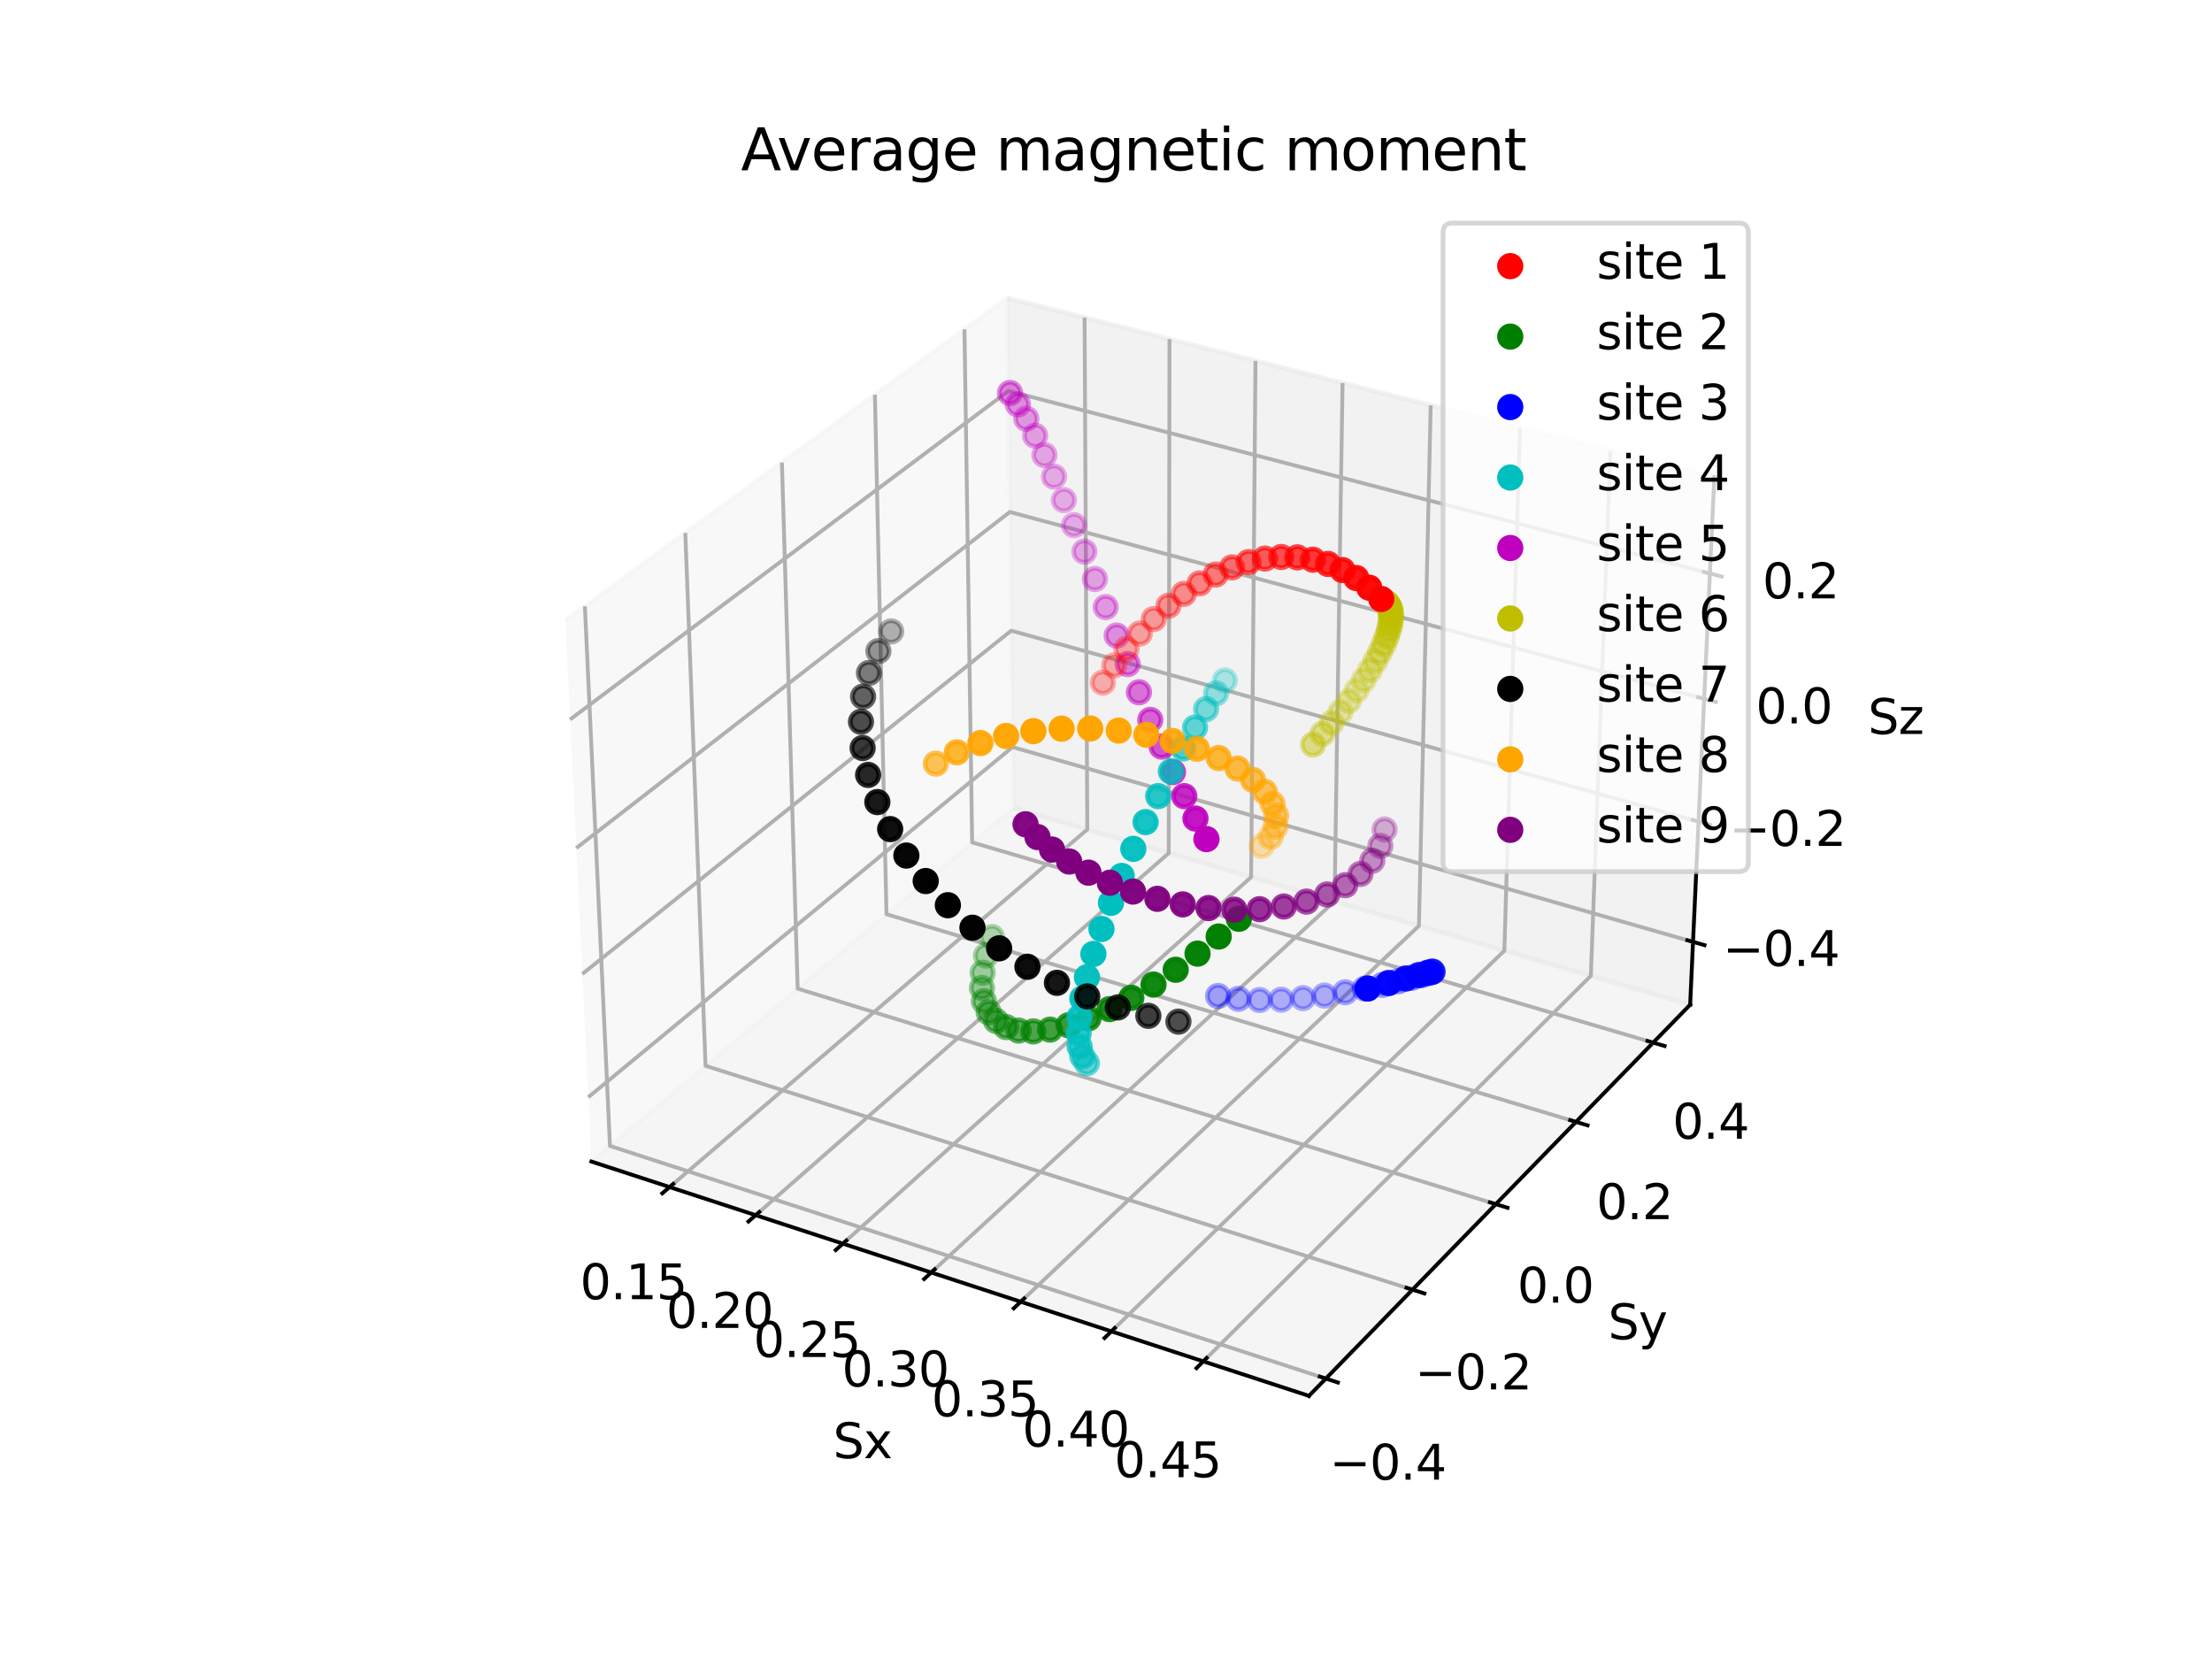 <?xml version="1.0" encoding="utf-8" standalone="no"?>
<!DOCTYPE svg PUBLIC "-//W3C//DTD SVG 1.1//EN"
  "http://www.w3.org/Graphics/SVG/1.1/DTD/svg11.dtd">
<svg xmlns:xlink="http://www.w3.org/1999/xlink" width="460.8pt" height="345.6pt" viewBox="0 0 460.8 345.6" xmlns="http://www.w3.org/2000/svg" version="1.1">
 <defs>
  <style type="text/css">*{stroke-linejoin: round; stroke-linecap: butt}</style>
 </defs>
 <g id="figure_1">
  <g id="patch_1">
   <path d="M 0 345.6 
L 460.8 345.6 
L 460.8 0 
L 0 0 
z
" style="fill: #ffffff"/>
  </g>
  <g id="patch_2">
   <path d="M 103.104 307.584 
L 369.216 307.584 
L 369.216 41.472 
L 103.104 41.472 
z
" style="fill: #ffffff"/>
  </g>
  <g id="pane3d_1">
   <g id="patch_3">
    <path d="M 123.197 241.969 
L 211.076 168.307 
L 209.855 62.074 
L 117.77 129.273 
" style="fill: #f2f2f2; opacity: 0.5; stroke: #f2f2f2; stroke-linejoin: miter"/>
   </g>
  </g>
  <g id="pane3d_2">
   <g id="patch_4">
    <path d="M 211.076 168.307 
L 352.09 209.295 
L 357.123 99.402 
L 209.855 62.074 
" style="fill: #e6e6e6; opacity: 0.5; stroke: #e6e6e6; stroke-linejoin: miter"/>
   </g>
  </g>
  <g id="pane3d_3">
   <g id="patch_5">
    <path d="M 123.197 241.969 
L 272.679 290.79 
L 352.09 209.295 
L 211.076 168.307 
" style="fill: #ececec; opacity: 0.5; stroke: #ececec; stroke-linejoin: miter"/>
   </g>
  </g>
  <g id="axis3d_1">
   <g id="line2d_1">
    <path d="M 123.197 241.969 
L 272.679 290.79 
" style="fill: none; stroke: #000000; stroke-width: 0.8; stroke-linecap: square"/>
   </g>
   <g id="text_1">
    <!-- Sx -->
    <g transform="translate(173.543 303.768) scale(0.1 -0.1)">
     <defs>
      <path id="DejaVuSans-53" d="M 3425 4513 
L 3425 3897 
Q 3066 4069 2747 4153 
Q 2428 4238 2131 4238 
Q 1616 4238 1336 4038 
Q 1056 3838 1056 3469 
Q 1056 3159 1242 3001 
Q 1428 2844 1947 2747 
L 2328 2669 
Q 3034 2534 3370 2195 
Q 3706 1856 3706 1288 
Q 3706 609 3251 259 
Q 2797 -91 1919 -91 
Q 1588 -91 1214 -16 
Q 841 59 441 206 
L 441 856 
Q 825 641 1194 531 
Q 1563 422 1919 422 
Q 2459 422 2753 634 
Q 3047 847 3047 1241 
Q 3047 1584 2836 1778 
Q 2625 1972 2144 2069 
L 1759 2144 
Q 1053 2284 737 2584 
Q 422 2884 422 3419 
Q 422 4038 858 4394 
Q 1294 4750 2059 4750 
Q 2388 4750 2728 4690 
Q 3069 4631 3425 4513 
z
" transform="scale(0.016)"/>
      <path id="DejaVuSans-78" d="M 3513 3500 
L 2247 1797 
L 3578 0 
L 2900 0 
L 1881 1375 
L 863 0 
L 184 0 
L 1544 1831 
L 300 3500 
L 978 3500 
L 1906 2253 
L 2834 3500 
L 3513 3500 
z
" transform="scale(0.016)"/>
     </defs>
     <use xlink:href="#DejaVuSans-53"/>
     <use xlink:href="#DejaVuSans-78" x="63.477"/>
    </g>
   </g>
   <g id="Line3DCollection_1">
    <path d="M 139.486 247.289 
L 226.503 172.791 
L 225.935 66.15 
" style="fill: none; stroke: #b0b0b0; stroke-width: 0.8"/>
    <path d="M 157.417 253.146 
L 243.468 177.722 
L 243.628 70.634 
" style="fill: none; stroke: #b0b0b0; stroke-width: 0.8"/>
    <path d="M 175.581 259.078 
L 260.635 182.712 
L 261.54 75.175 
" style="fill: none; stroke: #b0b0b0; stroke-width: 0.8"/>
    <path d="M 193.983 265.088 
L 278.008 187.762 
L 279.677 79.772 
" style="fill: none; stroke: #b0b0b0; stroke-width: 0.8"/>
    <path d="M 212.628 271.177 
L 295.59 192.872 
L 298.042 84.427 
" style="fill: none; stroke: #b0b0b0; stroke-width: 0.8"/>
    <path d="M 231.519 277.347 
L 313.386 198.045 
L 316.64 89.141 
" style="fill: none; stroke: #b0b0b0; stroke-width: 0.8"/>
    <path d="M 250.663 283.6 
L 331.4 203.281 
L 335.475 93.915 
" style="fill: none; stroke: #b0b0b0; stroke-width: 0.8"/>
   </g>
   <g id="xtick_1">
    <g id="line2d_2">
     <path d="M 140.244 246.64 
L 137.967 248.59 
" style="fill: none; stroke: #000000; stroke-width: 0.8; stroke-linecap: square"/>
    </g>
    <g id="text_2">
     <!-- 0.15 -->
     <g transform="translate(120.831 270.648) scale(0.1 -0.1)">
      <defs>
       <path id="DejaVuSans-30" d="M 2034 4250 
Q 1547 4250 1301 3770 
Q 1056 3291 1056 2328 
Q 1056 1369 1301 889 
Q 1547 409 2034 409 
Q 2525 409 2770 889 
Q 3016 1369 3016 2328 
Q 3016 3291 2770 3770 
Q 2525 4250 2034 4250 
z
M 2034 4750 
Q 2819 4750 3233 4129 
Q 3647 3509 3647 2328 
Q 3647 1150 3233 529 
Q 2819 -91 2034 -91 
Q 1250 -91 836 529 
Q 422 1150 422 2328 
Q 422 3509 836 4129 
Q 1250 4750 2034 4750 
z
" transform="scale(0.016)"/>
       <path id="DejaVuSans-2e" d="M 684 794 
L 1344 794 
L 1344 0 
L 684 0 
L 684 794 
z
" transform="scale(0.016)"/>
       <path id="DejaVuSans-31" d="M 794 531 
L 1825 531 
L 1825 4091 
L 703 3866 
L 703 4441 
L 1819 4666 
L 2450 4666 
L 2450 531 
L 3481 531 
L 3481 0 
L 794 0 
L 794 531 
z
" transform="scale(0.016)"/>
       <path id="DejaVuSans-35" d="M 691 4666 
L 3169 4666 
L 3169 4134 
L 1269 4134 
L 1269 2991 
Q 1406 3038 1543 3061 
Q 1681 3084 1819 3084 
Q 2600 3084 3056 2656 
Q 3513 2228 3513 1497 
Q 3513 744 3044 326 
Q 2575 -91 1722 -91 
Q 1428 -91 1123 -41 
Q 819 9 494 109 
L 494 744 
Q 775 591 1075 516 
Q 1375 441 1709 441 
Q 2250 441 2565 725 
Q 2881 1009 2881 1497 
Q 2881 1984 2565 2268 
Q 2250 2553 1709 2553 
Q 1456 2553 1204 2497 
Q 953 2441 691 2322 
L 691 4666 
z
" transform="scale(0.016)"/>
      </defs>
      <use xlink:href="#DejaVuSans-30"/>
      <use xlink:href="#DejaVuSans-2e" x="63.623"/>
      <use xlink:href="#DejaVuSans-31" x="95.41"/>
      <use xlink:href="#DejaVuSans-35" x="159.033"/>
     </g>
    </g>
   </g>
   <g id="xtick_2">
    <g id="line2d_3">
     <path d="M 158.167 252.488 
L 155.914 254.463 
" style="fill: none; stroke: #000000; stroke-width: 0.8; stroke-linecap: square"/>
    </g>
    <g id="text_3">
     <!-- 0.20 -->
     <g transform="translate(138.781 276.629) scale(0.1 -0.1)">
      <defs>
       <path id="DejaVuSans-32" d="M 1228 531 
L 3431 531 
L 3431 0 
L 469 0 
L 469 531 
Q 828 903 1448 1529 
Q 2069 2156 2228 2338 
Q 2531 2678 2651 2914 
Q 2772 3150 2772 3378 
Q 2772 3750 2511 3984 
Q 2250 4219 1831 4219 
Q 1534 4219 1204 4116 
Q 875 4013 500 3803 
L 500 4441 
Q 881 4594 1212 4672 
Q 1544 4750 1819 4750 
Q 2544 4750 2975 4387 
Q 3406 4025 3406 3419 
Q 3406 3131 3298 2873 
Q 3191 2616 2906 2266 
Q 2828 2175 2409 1742 
Q 1991 1309 1228 531 
z
" transform="scale(0.016)"/>
      </defs>
      <use xlink:href="#DejaVuSans-30"/>
      <use xlink:href="#DejaVuSans-2e" x="63.623"/>
      <use xlink:href="#DejaVuSans-32" x="95.41"/>
      <use xlink:href="#DejaVuSans-30" x="159.033"/>
     </g>
    </g>
   </g>
   <g id="xtick_3">
    <g id="line2d_4">
     <path d="M 176.323 258.412 
L 174.095 260.413 
" style="fill: none; stroke: #000000; stroke-width: 0.8; stroke-linecap: square"/>
    </g>
    <g id="text_4">
     <!-- 0.25 -->
     <g transform="translate(156.965 282.687) scale(0.1 -0.1)">
      <use xlink:href="#DejaVuSans-30"/>
      <use xlink:href="#DejaVuSans-2e" x="63.623"/>
      <use xlink:href="#DejaVuSans-32" x="95.41"/>
      <use xlink:href="#DejaVuSans-35" x="159.033"/>
     </g>
    </g>
   </g>
   <g id="xtick_4">
    <g id="line2d_5">
     <path d="M 194.716 264.414 
L 192.514 266.44 
" style="fill: none; stroke: #000000; stroke-width: 0.8; stroke-linecap: square"/>
    </g>
    <g id="text_5">
     <!-- 0.30 -->
     <g transform="translate(175.388 288.825) scale(0.1 -0.1)">
      <defs>
       <path id="DejaVuSans-33" d="M 2597 2516 
Q 3050 2419 3304 2112 
Q 3559 1806 3559 1356 
Q 3559 666 3084 287 
Q 2609 -91 1734 -91 
Q 1441 -91 1130 -33 
Q 819 25 488 141 
L 488 750 
Q 750 597 1062 519 
Q 1375 441 1716 441 
Q 2309 441 2620 675 
Q 2931 909 2931 1356 
Q 2931 1769 2642 2001 
Q 2353 2234 1838 2234 
L 1294 2234 
L 1294 2753 
L 1863 2753 
Q 2328 2753 2575 2939 
Q 2822 3125 2822 3475 
Q 2822 3834 2567 4026 
Q 2313 4219 1838 4219 
Q 1578 4219 1281 4162 
Q 984 4106 628 3988 
L 628 4550 
Q 988 4650 1302 4700 
Q 1616 4750 1894 4750 
Q 2613 4750 3031 4423 
Q 3450 4097 3450 3541 
Q 3450 3153 3228 2886 
Q 3006 2619 2597 2516 
z
" transform="scale(0.016)"/>
      </defs>
      <use xlink:href="#DejaVuSans-30"/>
      <use xlink:href="#DejaVuSans-2e" x="63.623"/>
      <use xlink:href="#DejaVuSans-33" x="95.41"/>
      <use xlink:href="#DejaVuSans-30" x="159.033"/>
     </g>
    </g>
   </g>
   <g id="xtick_5">
    <g id="line2d_6">
     <path d="M 213.352 270.494 
L 211.176 272.547 
" style="fill: none; stroke: #000000; stroke-width: 0.8; stroke-linecap: square"/>
    </g>
    <g id="text_6">
     <!-- 0.35 -->
     <g transform="translate(194.054 295.045) scale(0.1 -0.1)">
      <use xlink:href="#DejaVuSans-30"/>
      <use xlink:href="#DejaVuSans-2e" x="63.623"/>
      <use xlink:href="#DejaVuSans-33" x="95.41"/>
      <use xlink:href="#DejaVuSans-35" x="159.033"/>
     </g>
    </g>
   </g>
   <g id="xtick_6">
    <g id="line2d_7">
     <path d="M 232.234 276.655 
L 230.086 278.736 
" style="fill: none; stroke: #000000; stroke-width: 0.8; stroke-linecap: square"/>
    </g>
    <g id="text_7">
     <!-- 0.40 -->
     <g transform="translate(212.969 301.347) scale(0.1 -0.1)">
      <defs>
       <path id="DejaVuSans-34" d="M 2419 4116 
L 825 1625 
L 2419 1625 
L 2419 4116 
z
M 2253 4666 
L 3047 4666 
L 3047 1625 
L 3713 1625 
L 3713 1100 
L 3047 1100 
L 3047 0 
L 2419 0 
L 2419 1100 
L 313 1100 
L 313 1709 
L 2253 4666 
z
" transform="scale(0.016)"/>
      </defs>
      <use xlink:href="#DejaVuSans-30"/>
      <use xlink:href="#DejaVuSans-2e" x="63.623"/>
      <use xlink:href="#DejaVuSans-34" x="95.41"/>
      <use xlink:href="#DejaVuSans-30" x="159.033"/>
     </g>
    </g>
   </g>
   <g id="xtick_7">
    <g id="line2d_8">
     <path d="M 251.369 282.898 
L 249.249 285.006 
" style="fill: none; stroke: #000000; stroke-width: 0.8; stroke-linecap: square"/>
    </g>
    <g id="text_8">
     <!-- 0.45 -->
     <g transform="translate(232.137 307.733) scale(0.1 -0.1)">
      <use xlink:href="#DejaVuSans-30"/>
      <use xlink:href="#DejaVuSans-2e" x="63.623"/>
      <use xlink:href="#DejaVuSans-34" x="95.41"/>
      <use xlink:href="#DejaVuSans-35" x="159.033"/>
     </g>
    </g>
   </g>
  </g>
  <g id="axis3d_2">
   <g id="line2d_9">
    <path d="M 352.09 209.295 
L 272.679 290.79 
" style="fill: none; stroke: #000000; stroke-width: 0.8; stroke-linecap: square"/>
   </g>
   <g id="text_9">
    <!-- Sy -->
    <g transform="translate(334.999 278.989) scale(0.1 -0.1)">
     <defs>
      <path id="DejaVuSans-79" d="M 2059 -325 
Q 1816 -950 1584 -1140 
Q 1353 -1331 966 -1331 
L 506 -1331 
L 506 -850 
L 844 -850 
Q 1081 -850 1212 -737 
Q 1344 -625 1503 -206 
L 1606 56 
L 191 3500 
L 800 3500 
L 1894 763 
L 2988 3500 
L 3597 3500 
L 2059 -325 
z
" transform="scale(0.016)"/>
     </defs>
     <use xlink:href="#DejaVuSans-53"/>
     <use xlink:href="#DejaVuSans-79" x="63.477"/>
    </g>
   </g>
   <g id="Line3DCollection_2">
    <path d="M 121.843 126.301 
L 127.07 238.723 
L 276.193 287.184 
" style="fill: none; stroke: #b0b0b0; stroke-width: 0.8"/>
    <path d="M 142.763 111.034 
L 146.983 222.032 
L 294.242 268.661 
" style="fill: none; stroke: #b0b0b0; stroke-width: 0.8"/>
    <path d="M 162.887 96.349 
L 166.17 205.949 
L 311.599 250.849 
" style="fill: none; stroke: #b0b0b0; stroke-width: 0.8"/>
    <path d="M 182.257 82.213 
L 184.669 190.442 
L 328.301 233.708 
" style="fill: none; stroke: #b0b0b0; stroke-width: 0.8"/>
    <path d="M 200.917 68.596 
L 202.517 175.482 
L 344.387 217.2 
" style="fill: none; stroke: #b0b0b0; stroke-width: 0.8"/>
   </g>
   <g id="xtick_8">
    <g id="line2d_10">
     <path d="M 274.937 286.775 
L 278.71 288.002 
" style="fill: none; stroke: #000000; stroke-width: 0.8; stroke-linecap: square"/>
    </g>
    <g id="text_10">
     <!-- −0.4 -->
     <g transform="translate(276.959 308.236) scale(0.1 -0.1)">
      <defs>
       <path id="DejaVuSans-2212" d="M 678 2272 
L 4684 2272 
L 4684 1741 
L 678 1741 
L 678 2272 
z
" transform="scale(0.016)"/>
      </defs>
      <use xlink:href="#DejaVuSans-2212"/>
      <use xlink:href="#DejaVuSans-30" x="83.789"/>
      <use xlink:href="#DejaVuSans-2e" x="147.412"/>
      <use xlink:href="#DejaVuSans-34" x="179.199"/>
     </g>
    </g>
   </g>
   <g id="xtick_9">
    <g id="line2d_11">
     <path d="M 293.002 268.268 
L 296.725 269.447 
" style="fill: none; stroke: #000000; stroke-width: 0.8; stroke-linecap: square"/>
    </g>
    <g id="text_11">
     <!-- −0.2 -->
     <g transform="translate(294.766 289.439) scale(0.1 -0.1)">
      <use xlink:href="#DejaVuSans-2212"/>
      <use xlink:href="#DejaVuSans-30" x="83.789"/>
      <use xlink:href="#DejaVuSans-2e" x="147.412"/>
      <use xlink:href="#DejaVuSans-32" x="179.199"/>
     </g>
    </g>
   </g>
   <g id="xtick_10">
    <g id="line2d_12">
     <path d="M 310.375 250.472 
L 314.048 251.606 
" style="fill: none; stroke: #000000; stroke-width: 0.8; stroke-linecap: square"/>
    </g>
    <g id="text_12">
     <!-- 0.0 -->
     <g transform="translate(316.079 271.363) scale(0.1 -0.1)">
      <use xlink:href="#DejaVuSans-30"/>
      <use xlink:href="#DejaVuSans-2e" x="63.623"/>
      <use xlink:href="#DejaVuSans-30" x="95.41"/>
     </g>
    </g>
   </g>
   <g id="xtick_11">
    <g id="line2d_13">
     <path d="M 327.094 233.344 
L 330.719 234.436 
" style="fill: none; stroke: #000000; stroke-width: 0.8; stroke-linecap: square"/>
    </g>
    <g id="text_13">
     <!-- 0.2 -->
     <g transform="translate(332.557 253.969) scale(0.1 -0.1)">
      <use xlink:href="#DejaVuSans-30"/>
      <use xlink:href="#DejaVuSans-2e" x="63.623"/>
      <use xlink:href="#DejaVuSans-32" x="95.41"/>
     </g>
    </g>
   </g>
   <g id="xtick_12">
    <g id="line2d_14">
     <path d="M 343.196 216.85 
L 346.772 217.902 
" style="fill: none; stroke: #000000; stroke-width: 0.8; stroke-linecap: square"/>
    </g>
    <g id="text_14">
     <!-- 0.4 -->
     <g transform="translate(348.426 237.218) scale(0.1 -0.1)">
      <use xlink:href="#DejaVuSans-30"/>
      <use xlink:href="#DejaVuSans-2e" x="63.623"/>
      <use xlink:href="#DejaVuSans-34" x="95.41"/>
     </g>
    </g>
   </g>
  </g>
  <g id="axis3d_3">
   <g id="line2d_15">
    <path d="M 352.09 209.295 
L 357.123 99.402 
" style="fill: none; stroke: #000000; stroke-width: 0.8; stroke-linecap: square"/>
   </g>
   <g id="text_15">
    <!-- Sz -->
    <g transform="translate(389.129 152.902) scale(0.1 -0.1)">
     <defs>
      <path id="DejaVuSans-7a" d="M 353 3500 
L 3084 3500 
L 3084 2975 
L 922 459 
L 3084 459 
L 3084 0 
L 275 0 
L 275 525 
L 2438 3041 
L 353 3041 
L 353 3500 
z
" transform="scale(0.016)"/>
     </defs>
     <use xlink:href="#DejaVuSans-53"/>
     <use xlink:href="#DejaVuSans-7a" x="63.477"/>
    </g>
   </g>
   <g id="Line3DCollection_3">
    <path d="M 352.69 196.207 
L 210.93 155.632 
L 122.552 228.567 
" style="fill: none; stroke: #b0b0b0; stroke-width: 0.8"/>
    <path d="M 353.837 171.148 
L 210.652 131.38 
L 121.315 202.892 
" style="fill: none; stroke: #b0b0b0; stroke-width: 0.8"/>
    <path d="M 355.008 145.575 
L 210.367 106.655 
L 120.053 176.67 
" style="fill: none; stroke: #b0b0b0; stroke-width: 0.8"/>
    <path d="M 356.204 119.472 
L 210.077 81.442 
L 118.763 149.883 
" style="fill: none; stroke: #b0b0b0; stroke-width: 0.8"/>
   </g>
   <g id="xtick_13">
    <g id="line2d_16">
     <path d="M 351.5 195.866 
L 355.073 196.889 
" style="fill: none; stroke: #000000; stroke-width: 0.8; stroke-linecap: square"/>
    </g>
    <g id="text_16">
     <!-- −0.4 -->
     <g transform="translate(358.892 201.226) scale(0.1 -0.1)">
      <use xlink:href="#DejaVuSans-2212"/>
      <use xlink:href="#DejaVuSans-30" x="83.789"/>
      <use xlink:href="#DejaVuSans-2e" x="147.412"/>
      <use xlink:href="#DejaVuSans-34" x="179.199"/>
     </g>
    </g>
   </g>
   <g id="xtick_14">
    <g id="line2d_17">
     <path d="M 352.635 170.814 
L 356.245 171.817 
" style="fill: none; stroke: #000000; stroke-width: 0.8; stroke-linecap: square"/>
    </g>
    <g id="text_17">
     <!-- −0.2 -->
     <g transform="translate(360.222 176.217) scale(0.1 -0.1)">
      <use xlink:href="#DejaVuSans-2212"/>
      <use xlink:href="#DejaVuSans-30" x="83.789"/>
      <use xlink:href="#DejaVuSans-2e" x="147.412"/>
      <use xlink:href="#DejaVuSans-32" x="179.199"/>
     </g>
    </g>
   </g>
   <g id="xtick_15">
    <g id="line2d_18">
     <path d="M 353.793 145.248 
L 357.442 146.23 
" style="fill: none; stroke: #000000; stroke-width: 0.8; stroke-linecap: square"/>
    </g>
    <g id="text_18">
     <!-- 0.0 -->
     <g transform="translate(365.769 150.697) scale(0.1 -0.1)">
      <use xlink:href="#DejaVuSans-30"/>
      <use xlink:href="#DejaVuSans-2e" x="63.623"/>
      <use xlink:href="#DejaVuSans-30" x="95.41"/>
     </g>
    </g>
   </g>
   <g id="xtick_16">
    <g id="line2d_19">
     <path d="M 354.975 119.152 
L 358.664 120.112 
" style="fill: none; stroke: #000000; stroke-width: 0.8; stroke-linecap: square"/>
    </g>
    <g id="text_19">
     <!-- 0.2 -->
     <g transform="translate(367.154 124.649) scale(0.1 -0.1)">
      <use xlink:href="#DejaVuSans-30"/>
      <use xlink:href="#DejaVuSans-2e" x="63.623"/>
      <use xlink:href="#DejaVuSans-32" x="95.41"/>
     </g>
    </g>
   </g>
  </g>
  <g id="axes_1">
   <g id="Path3DCollection_1">
    <defs>
     <path id="C0_0_2a40db7ef1" d="M 0 2.236 
C 0.593 2.236 1.162 2 1.581 1.581 
C 2 1.162 2.236 0.593 2.236 -0 
C 2.236 -0.593 2 -1.162 1.581 -1.581 
C 1.162 -2 0.593 -2.236 0 -2.236 
C -0.593 -2.236 -1.162 -2 -1.581 -1.581 
C -2 -1.162 -2.236 -0.593 -2.236 0 
C -2.236 0.593 -2 1.162 -1.581 1.581 
C -1.162 2 -0.593 2.236 0 2.236 
z
"/>
    </defs>
    <g clip-path="url(#p48da932f4b)">
     <use xlink:href="#C0_0_2a40db7ef1" x="221.619" y="104.178" style="fill: #bf00bf; fill-opacity: 0.3; stroke: #bf00bf; stroke-opacity: 0.3"/>
    </g>
    <g clip-path="url(#p48da932f4b)">
     <use xlink:href="#C0_0_2a40db7ef1" x="223.73" y="109.405" style="fill: #bf00bf; fill-opacity: 0.304; stroke: #bf00bf; stroke-opacity: 0.304"/>
    </g>
    <g clip-path="url(#p48da932f4b)">
     <use xlink:href="#C0_0_2a40db7ef1" x="219.563" y="99.289" style="fill: #bf00bf; fill-opacity: 0.306; stroke: #bf00bf; stroke-opacity: 0.306"/>
    </g>
    <g clip-path="url(#p48da932f4b)">
     <use xlink:href="#C0_0_2a40db7ef1" x="225.89" y="114.908" style="fill: #bf00bf; fill-opacity: 0.317; stroke: #bf00bf; stroke-opacity: 0.317"/>
    </g>
    <g clip-path="url(#p48da932f4b)">
     <use xlink:href="#C0_0_2a40db7ef1" x="217.569" y="94.799" style="fill: #bf00bf; fill-opacity: 0.322; stroke: #bf00bf; stroke-opacity: 0.322"/>
    </g>
    <g clip-path="url(#p48da932f4b)">
     <use xlink:href="#C0_0_2a40db7ef1" x="228.094" y="120.62" style="fill: #bf00bf; fill-opacity: 0.34; stroke: #bf00bf; stroke-opacity: 0.34"/>
    </g>
    <g clip-path="url(#p48da932f4b)">
     <use xlink:href="#C0_0_2a40db7ef1" x="215.644" y="90.763" style="fill: #bf00bf; fill-opacity: 0.347; stroke: #bf00bf; stroke-opacity: 0.347"/>
    </g>
    <g clip-path="url(#p48da932f4b)">
     <use xlink:href="#C0_0_2a40db7ef1" x="230.339" y="126.475" style="fill: #bf00bf; fill-opacity: 0.373; stroke: #bf00bf; stroke-opacity: 0.373"/>
    </g>
    <g clip-path="url(#p48da932f4b)">
     <use xlink:href="#C0_0_2a40db7ef1" x="213.8" y="87.232" style="fill: #bf00bf; fill-opacity: 0.381; stroke: #bf00bf; stroke-opacity: 0.381"/>
    </g>
    <g clip-path="url(#p48da932f4b)">
     <use xlink:href="#C0_0_2a40db7ef1" x="232.619" y="132.403" style="fill: #bf00bf; fill-opacity: 0.415; stroke: #bf00bf; stroke-opacity: 0.415"/>
    </g>
    <g clip-path="url(#p48da932f4b)">
     <use xlink:href="#C0_0_2a40db7ef1" x="212.047" y="84.25" style="fill: #bf00bf; fill-opacity: 0.424; stroke: #bf00bf; stroke-opacity: 0.424"/>
    </g>
    <g clip-path="url(#p48da932f4b)">
     <use xlink:href="#C0_0_2a40db7ef1" x="234.931" y="138.339" style="fill: #bf00bf; fill-opacity: 0.466; stroke: #bf00bf; stroke-opacity: 0.466"/>
    </g>
    <g clip-path="url(#p48da932f4b)">
     <use xlink:href="#C0_0_2a40db7ef1" x="210.4" y="81.856" style="fill: #bf00bf; fill-opacity: 0.474; stroke: #bf00bf; stroke-opacity: 0.474"/>
    </g>
    <g clip-path="url(#p48da932f4b)">
     <use xlink:href="#C0_0_2a40db7ef1" x="237.268" y="144.213" style="fill: #bf00bf; fill-opacity: 0.525; stroke: #bf00bf; stroke-opacity: 0.525"/>
    </g>
    <g clip-path="url(#p48da932f4b)">
     <use xlink:href="#C0_0_2a40db7ef1" x="239.623" y="149.962" style="fill: #bf00bf; fill-opacity: 0.591; stroke: #bf00bf; stroke-opacity: 0.591"/>
    </g>
    <g clip-path="url(#p48da932f4b)">
     <use xlink:href="#C0_0_2a40db7ef1" x="241.988" y="155.523" style="fill: #bf00bf; fill-opacity: 0.664; stroke: #bf00bf; stroke-opacity: 0.664"/>
    </g>
    <g clip-path="url(#p48da932f4b)">
     <use xlink:href="#C0_0_2a40db7ef1" x="244.354" y="160.838" style="fill: #bf00bf; fill-opacity: 0.742; stroke: #bf00bf; stroke-opacity: 0.742"/>
    </g>
    <g clip-path="url(#p48da932f4b)">
     <use xlink:href="#C0_0_2a40db7ef1" x="246.708" y="165.853" style="fill: #bf00bf; fill-opacity: 0.825; stroke: #bf00bf; stroke-opacity: 0.825"/>
    </g>
    <g clip-path="url(#p48da932f4b)">
     <use xlink:href="#C0_0_2a40db7ef1" x="249.037" y="170.52" style="fill: #bf00bf; fill-opacity: 0.912; stroke: #bf00bf; stroke-opacity: 0.912"/>
    </g>
    <g clip-path="url(#p48da932f4b)">
     <use xlink:href="#C0_0_2a40db7ef1" x="251.327" y="174.798" style="fill: #bf00bf; stroke: #bf00bf"/>
    </g>
   </g>
   <g id="text_20">
    <!-- Average magnetic moment -->
    <g transform="translate(154.357 35.472) scale(0.12 -0.12)">
     <defs>
      <path id="DejaVuSans-41" d="M 2188 4044 
L 1331 1722 
L 3047 1722 
L 2188 4044 
z
M 1831 4666 
L 2547 4666 
L 4325 0 
L 3669 0 
L 3244 1197 
L 1141 1197 
L 716 0 
L 50 0 
L 1831 4666 
z
" transform="scale(0.016)"/>
      <path id="DejaVuSans-76" d="M 191 3500 
L 800 3500 
L 1894 563 
L 2988 3500 
L 3597 3500 
L 2284 0 
L 1503 0 
L 191 3500 
z
" transform="scale(0.016)"/>
      <path id="DejaVuSans-65" d="M 3597 1894 
L 3597 1613 
L 953 1613 
Q 991 1019 1311 708 
Q 1631 397 2203 397 
Q 2534 397 2845 478 
Q 3156 559 3463 722 
L 3463 178 
Q 3153 47 2828 -22 
Q 2503 -91 2169 -91 
Q 1331 -91 842 396 
Q 353 884 353 1716 
Q 353 2575 817 3079 
Q 1281 3584 2069 3584 
Q 2775 3584 3186 3129 
Q 3597 2675 3597 1894 
z
M 3022 2063 
Q 3016 2534 2758 2815 
Q 2500 3097 2075 3097 
Q 1594 3097 1305 2825 
Q 1016 2553 972 2059 
L 3022 2063 
z
" transform="scale(0.016)"/>
      <path id="DejaVuSans-72" d="M 2631 2963 
Q 2534 3019 2420 3045 
Q 2306 3072 2169 3072 
Q 1681 3072 1420 2755 
Q 1159 2438 1159 1844 
L 1159 0 
L 581 0 
L 581 3500 
L 1159 3500 
L 1159 2956 
Q 1341 3275 1631 3429 
Q 1922 3584 2338 3584 
Q 2397 3584 2469 3576 
Q 2541 3569 2628 3553 
L 2631 2963 
z
" transform="scale(0.016)"/>
      <path id="DejaVuSans-61" d="M 2194 1759 
Q 1497 1759 1228 1600 
Q 959 1441 959 1056 
Q 959 750 1161 570 
Q 1363 391 1709 391 
Q 2188 391 2477 730 
Q 2766 1069 2766 1631 
L 2766 1759 
L 2194 1759 
z
M 3341 1997 
L 3341 0 
L 2766 0 
L 2766 531 
Q 2569 213 2275 61 
Q 1981 -91 1556 -91 
Q 1019 -91 701 211 
Q 384 513 384 1019 
Q 384 1609 779 1909 
Q 1175 2209 1959 2209 
L 2766 2209 
L 2766 2266 
Q 2766 2663 2505 2880 
Q 2244 3097 1772 3097 
Q 1472 3097 1187 3025 
Q 903 2953 641 2809 
L 641 3341 
Q 956 3463 1253 3523 
Q 1550 3584 1831 3584 
Q 2591 3584 2966 3190 
Q 3341 2797 3341 1997 
z
" transform="scale(0.016)"/>
      <path id="DejaVuSans-67" d="M 2906 1791 
Q 2906 2416 2648 2759 
Q 2391 3103 1925 3103 
Q 1463 3103 1205 2759 
Q 947 2416 947 1791 
Q 947 1169 1205 825 
Q 1463 481 1925 481 
Q 2391 481 2648 825 
Q 2906 1169 2906 1791 
z
M 3481 434 
Q 3481 -459 3084 -895 
Q 2688 -1331 1869 -1331 
Q 1566 -1331 1297 -1286 
Q 1028 -1241 775 -1147 
L 775 -588 
Q 1028 -725 1275 -790 
Q 1522 -856 1778 -856 
Q 2344 -856 2625 -561 
Q 2906 -266 2906 331 
L 2906 616 
Q 2728 306 2450 153 
Q 2172 0 1784 0 
Q 1141 0 747 490 
Q 353 981 353 1791 
Q 353 2603 747 3093 
Q 1141 3584 1784 3584 
Q 2172 3584 2450 3431 
Q 2728 3278 2906 2969 
L 2906 3500 
L 3481 3500 
L 3481 434 
z
" transform="scale(0.016)"/>
      <path id="DejaVuSans-20" transform="scale(0.016)"/>
      <path id="DejaVuSans-6d" d="M 3328 2828 
Q 3544 3216 3844 3400 
Q 4144 3584 4550 3584 
Q 5097 3584 5394 3201 
Q 5691 2819 5691 2113 
L 5691 0 
L 5113 0 
L 5113 2094 
Q 5113 2597 4934 2840 
Q 4756 3084 4391 3084 
Q 3944 3084 3684 2787 
Q 3425 2491 3425 1978 
L 3425 0 
L 2847 0 
L 2847 2094 
Q 2847 2600 2669 2842 
Q 2491 3084 2119 3084 
Q 1678 3084 1418 2786 
Q 1159 2488 1159 1978 
L 1159 0 
L 581 0 
L 581 3500 
L 1159 3500 
L 1159 2956 
Q 1356 3278 1631 3431 
Q 1906 3584 2284 3584 
Q 2666 3584 2933 3390 
Q 3200 3197 3328 2828 
z
" transform="scale(0.016)"/>
      <path id="DejaVuSans-6e" d="M 3513 2113 
L 3513 0 
L 2938 0 
L 2938 2094 
Q 2938 2591 2744 2837 
Q 2550 3084 2163 3084 
Q 1697 3084 1428 2787 
Q 1159 2491 1159 1978 
L 1159 0 
L 581 0 
L 581 3500 
L 1159 3500 
L 1159 2956 
Q 1366 3272 1645 3428 
Q 1925 3584 2291 3584 
Q 2894 3584 3203 3211 
Q 3513 2838 3513 2113 
z
" transform="scale(0.016)"/>
      <path id="DejaVuSans-74" d="M 1172 4494 
L 1172 3500 
L 2356 3500 
L 2356 3053 
L 1172 3053 
L 1172 1153 
Q 1172 725 1289 603 
Q 1406 481 1766 481 
L 2356 481 
L 2356 0 
L 1766 0 
Q 1100 0 847 248 
Q 594 497 594 1153 
L 594 3053 
L 172 3053 
L 172 3500 
L 594 3500 
L 594 4494 
L 1172 4494 
z
" transform="scale(0.016)"/>
      <path id="DejaVuSans-69" d="M 603 3500 
L 1178 3500 
L 1178 0 
L 603 0 
L 603 3500 
z
M 603 4863 
L 1178 4863 
L 1178 4134 
L 603 4134 
L 603 4863 
z
" transform="scale(0.016)"/>
      <path id="DejaVuSans-63" d="M 3122 3366 
L 3122 2828 
Q 2878 2963 2633 3030 
Q 2388 3097 2138 3097 
Q 1578 3097 1268 2742 
Q 959 2388 959 1747 
Q 959 1106 1268 751 
Q 1578 397 2138 397 
Q 2388 397 2633 464 
Q 2878 531 3122 666 
L 3122 134 
Q 2881 22 2623 -34 
Q 2366 -91 2075 -91 
Q 1284 -91 818 406 
Q 353 903 353 1747 
Q 353 2603 823 3093 
Q 1294 3584 2113 3584 
Q 2378 3584 2631 3529 
Q 2884 3475 3122 3366 
z
" transform="scale(0.016)"/>
      <path id="DejaVuSans-6f" d="M 1959 3097 
Q 1497 3097 1228 2736 
Q 959 2375 959 1747 
Q 959 1119 1226 758 
Q 1494 397 1959 397 
Q 2419 397 2687 759 
Q 2956 1122 2956 1747 
Q 2956 2369 2687 2733 
Q 2419 3097 1959 3097 
z
M 1959 3584 
Q 2709 3584 3137 3096 
Q 3566 2609 3566 1747 
Q 3566 888 3137 398 
Q 2709 -91 1959 -91 
Q 1206 -91 779 398 
Q 353 888 353 1747 
Q 353 2609 779 3096 
Q 1206 3584 1959 3584 
z
" transform="scale(0.016)"/>
     </defs>
     <use xlink:href="#DejaVuSans-41"/>
     <use xlink:href="#DejaVuSans-76" x="62.533"/>
     <use xlink:href="#DejaVuSans-65" x="121.713"/>
     <use xlink:href="#DejaVuSans-72" x="183.236"/>
     <use xlink:href="#DejaVuSans-61" x="224.35"/>
     <use xlink:href="#DejaVuSans-67" x="285.629"/>
     <use xlink:href="#DejaVuSans-65" x="349.105"/>
     <use xlink:href="#DejaVuSans-20" x="410.629"/>
     <use xlink:href="#DejaVuSans-6d" x="442.416"/>
     <use xlink:href="#DejaVuSans-61" x="539.828"/>
     <use xlink:href="#DejaVuSans-67" x="601.107"/>
     <use xlink:href="#DejaVuSans-6e" x="664.584"/>
     <use xlink:href="#DejaVuSans-65" x="727.963"/>
     <use xlink:href="#DejaVuSans-74" x="789.486"/>
     <use xlink:href="#DejaVuSans-69" x="828.695"/>
     <use xlink:href="#DejaVuSans-63" x="856.479"/>
     <use xlink:href="#DejaVuSans-20" x="911.459"/>
     <use xlink:href="#DejaVuSans-6d" x="943.246"/>
     <use xlink:href="#DejaVuSans-6f" x="1040.658"/>
     <use xlink:href="#DejaVuSans-6d" x="1101.84"/>
     <use xlink:href="#DejaVuSans-65" x="1199.252"/>
     <use xlink:href="#DejaVuSans-6e" x="1260.775"/>
     <use xlink:href="#DejaVuSans-74" x="1324.154"/>
    </g>
   </g>
   <g id="Path3DCollection_2">
    <defs>
     <path id="C1_0_35abc904b4" d="M 0 2.236 
C 0.593 2.236 1.162 2 1.581 1.581 
C 2 1.162 2.236 0.593 2.236 -0 
C 2.236 -0.593 2 -1.162 1.581 -1.581 
C 1.162 -2 0.593 -2.236 0 -2.236 
C -0.593 -2.236 -1.162 -2 -1.581 -1.581 
C -2 -1.162 -2.236 -0.593 -2.236 0 
C -2.236 0.593 -2 1.162 -1.581 1.581 
C -1.162 2 -0.593 2.236 0 2.236 
z
"/>
    </defs>
    <g clip-path="url(#p48da932f4b)">
     <use xlink:href="#C1_0_35abc904b4" x="282.597" y="143.841" style="fill: #bfbf00; fill-opacity: 0.3; stroke: #bfbf00; stroke-opacity: 0.3"/>
    </g>
    <g clip-path="url(#p48da932f4b)">
     <use xlink:href="#C1_0_35abc904b4" x="284.065" y="141.698" style="fill: #bfbf00; fill-opacity: 0.305; stroke: #bfbf00; stroke-opacity: 0.305"/>
    </g>
    <g clip-path="url(#p48da932f4b)">
     <use xlink:href="#C1_0_35abc904b4" x="280.986" y="146.049" style="fill: #bfbf00; fill-opacity: 0.306; stroke: #bfbf00; stroke-opacity: 0.306"/>
    </g>
    <g clip-path="url(#p48da932f4b)">
     <use xlink:href="#C1_0_35abc904b4" x="285.375" y="139.642" style="fill: #bfbf00; fill-opacity: 0.321; stroke: #bfbf00; stroke-opacity: 0.321"/>
    </g>
    <g clip-path="url(#p48da932f4b)">
     <use xlink:href="#C1_0_35abc904b4" x="279.25" y="148.302" style="fill: #bfbf00; fill-opacity: 0.323; stroke: #bfbf00; stroke-opacity: 0.323"/>
    </g>
    <g clip-path="url(#p48da932f4b)">
     <use xlink:href="#C1_0_35abc904b4" x="286.517" y="137.689" style="fill: #bfbf00; fill-opacity: 0.345; stroke: #bfbf00; stroke-opacity: 0.345"/>
    </g>
    <g clip-path="url(#p48da932f4b)">
     <use xlink:href="#C1_0_35abc904b4" x="277.412" y="150.576" style="fill: #bfbf00; fill-opacity: 0.353; stroke: #bfbf00; stroke-opacity: 0.353"/>
    </g>
    <g clip-path="url(#p48da932f4b)">
     <use xlink:href="#C1_0_35abc904b4" x="287.485" y="135.855" style="fill: #bfbf00; fill-opacity: 0.379; stroke: #bfbf00; stroke-opacity: 0.379"/>
    </g>
    <g clip-path="url(#p48da932f4b)">
     <use xlink:href="#C1_0_35abc904b4" x="275.499" y="152.848" style="fill: #bfbf00; fill-opacity: 0.395; stroke: #bfbf00; stroke-opacity: 0.395"/>
    </g>
    <g clip-path="url(#p48da932f4b)">
     <use xlink:href="#C1_0_35abc904b4" x="288.277" y="134.153" style="fill: #bfbf00; fill-opacity: 0.42; stroke: #bfbf00; stroke-opacity: 0.42"/>
    </g>
    <g clip-path="url(#p48da932f4b)">
     <use xlink:href="#C1_0_35abc904b4" x="273.539" y="155.094" style="fill: #bfbf00; fill-opacity: 0.451; stroke: #bfbf00; stroke-opacity: 0.451"/>
    </g>
    <g clip-path="url(#p48da932f4b)">
     <use xlink:href="#C1_0_35abc904b4" x="288.896" y="132.592" style="fill: #bfbf00; fill-opacity: 0.467; stroke: #bfbf00; stroke-opacity: 0.467"/>
    </g>
    <g clip-path="url(#p48da932f4b)">
     <use xlink:href="#C1_0_35abc904b4" x="289.345" y="131.181" style="fill: #bfbf00; fill-opacity: 0.521; stroke: #bfbf00; stroke-opacity: 0.521"/>
    </g>
    <g clip-path="url(#p48da932f4b)">
     <use xlink:href="#C1_0_35abc904b4" x="289.634" y="129.921" style="fill: #bfbf00; fill-opacity: 0.579; stroke: #bfbf00; stroke-opacity: 0.579"/>
    </g>
    <g clip-path="url(#p48da932f4b)">
     <use xlink:href="#C1_0_35abc904b4" x="289.772" y="128.815" style="fill: #bfbf00; fill-opacity: 0.643; stroke: #bfbf00; stroke-opacity: 0.643"/>
    </g>
    <g clip-path="url(#p48da932f4b)">
     <use xlink:href="#C1_0_35abc904b4" x="289.77" y="127.86" style="fill: #bfbf00; fill-opacity: 0.709; stroke: #bfbf00; stroke-opacity: 0.709"/>
    </g>
    <g clip-path="url(#p48da932f4b)">
     <use xlink:href="#C1_0_35abc904b4" x="289.639" y="127.05" style="fill: #bfbf00; fill-opacity: 0.779; stroke: #bfbf00; stroke-opacity: 0.779"/>
    </g>
    <g clip-path="url(#p48da932f4b)">
     <use xlink:href="#C1_0_35abc904b4" x="289.391" y="126.379" style="fill: #bfbf00; fill-opacity: 0.851; stroke: #bfbf00; stroke-opacity: 0.851"/>
    </g>
    <g clip-path="url(#p48da932f4b)">
     <use xlink:href="#C1_0_35abc904b4" x="289.035" y="125.838" style="fill: #bfbf00; fill-opacity: 0.925; stroke: #bfbf00; stroke-opacity: 0.925"/>
    </g>
    <g clip-path="url(#p48da932f4b)">
     <use xlink:href="#C1_0_35abc904b4" x="288.581" y="125.414" style="fill: #bfbf00; stroke: #bfbf00"/>
    </g>
   </g>
   <g id="Path3DCollection_3">
    <defs>
     <path id="C2_0_19e50e3187" d="M 0 2.236 
C 0.593 2.236 1.162 2 1.581 1.581 
C 2 1.162 2.236 0.593 2.236 -0 
C 2.236 -0.593 2 -1.162 1.581 -1.581 
C 1.162 -2 0.593 -2.236 0 -2.236 
C -0.593 -2.236 -1.162 -2 -1.581 -1.581 
C -2 -1.162 -2.236 -0.593 -2.236 0 
C -2.236 0.593 -2 1.162 -1.581 1.581 
C -1.162 2 -0.593 2.236 0 2.236 
z
"/>
    </defs>
    <g clip-path="url(#p48da932f4b)">
     <use xlink:href="#C2_0_19e50e3187" x="229.735" y="142.2" style="fill: #ff0000; fill-opacity: 0.3; stroke: #ff0000; stroke-opacity: 0.3"/>
    </g>
    <g clip-path="url(#p48da932f4b)">
     <use xlink:href="#C2_0_19e50e3187" x="232.108" y="138.625" style="fill: #ff0000; fill-opacity: 0.312; stroke: #ff0000; stroke-opacity: 0.312"/>
    </g>
    <g clip-path="url(#p48da932f4b)">
     <use xlink:href="#C2_0_19e50e3187" x="234.679" y="135.204" style="fill: #ff0000; fill-opacity: 0.329; stroke: #ff0000; stroke-opacity: 0.329"/>
    </g>
    <g clip-path="url(#p48da932f4b)">
     <use xlink:href="#C2_0_19e50e3187" x="237.433" y="131.969" style="fill: #ff0000; fill-opacity: 0.349; stroke: #ff0000; stroke-opacity: 0.349"/>
    </g>
    <g clip-path="url(#p48da932f4b)">
     <use xlink:href="#C2_0_19e50e3187" x="240.352" y="128.954" style="fill: #ff0000; fill-opacity: 0.373; stroke: #ff0000; stroke-opacity: 0.373"/>
    </g>
    <g clip-path="url(#p48da932f4b)">
     <use xlink:href="#C2_0_19e50e3187" x="243.416" y="126.189" style="fill: #ff0000; fill-opacity: 0.401; stroke: #ff0000; stroke-opacity: 0.401"/>
    </g>
    <g clip-path="url(#p48da932f4b)">
     <use xlink:href="#C2_0_19e50e3187" x="246.604" y="123.705" style="fill: #ff0000; fill-opacity: 0.432; stroke: #ff0000; stroke-opacity: 0.432"/>
    </g>
    <g clip-path="url(#p48da932f4b)">
     <use xlink:href="#C2_0_19e50e3187" x="249.89" y="121.529" style="fill: #ff0000; fill-opacity: 0.467; stroke: #ff0000; stroke-opacity: 0.467"/>
    </g>
    <g clip-path="url(#p48da932f4b)">
     <use xlink:href="#C2_0_19e50e3187" x="253.251" y="119.686" style="fill: #ff0000; fill-opacity: 0.504; stroke: #ff0000; stroke-opacity: 0.504"/>
    </g>
    <g clip-path="url(#p48da932f4b)">
     <use xlink:href="#C2_0_19e50e3187" x="256.661" y="118.197" style="fill: #ff0000; fill-opacity: 0.545; stroke: #ff0000; stroke-opacity: 0.545"/>
    </g>
    <g clip-path="url(#p48da932f4b)">
     <use xlink:href="#C2_0_19e50e3187" x="260.093" y="117.083" style="fill: #ff0000; fill-opacity: 0.587; stroke: #ff0000; stroke-opacity: 0.587"/>
    </g>
    <g clip-path="url(#p48da932f4b)">
     <use xlink:href="#C2_0_19e50e3187" x="263.52" y="116.357" style="fill: #ff0000; fill-opacity: 0.632; stroke: #ff0000; stroke-opacity: 0.632"/>
    </g>
    <g clip-path="url(#p48da932f4b)">
     <use xlink:href="#C2_0_19e50e3187" x="266.916" y="116.03" style="fill: #ff0000; fill-opacity: 0.678; stroke: #ff0000; stroke-opacity: 0.678"/>
    </g>
    <g clip-path="url(#p48da932f4b)">
     <use xlink:href="#C2_0_19e50e3187" x="270.253" y="116.108" style="fill: #ff0000; fill-opacity: 0.725; stroke: #ff0000; stroke-opacity: 0.725"/>
    </g>
    <g clip-path="url(#p48da932f4b)">
     <use xlink:href="#C2_0_19e50e3187" x="273.506" y="116.592" style="fill: #ff0000; fill-opacity: 0.772; stroke: #ff0000; stroke-opacity: 0.772"/>
    </g>
    <g clip-path="url(#p48da932f4b)">
     <use xlink:href="#C2_0_19e50e3187" x="276.652" y="117.478" style="fill: #ff0000; fill-opacity: 0.82; stroke: #ff0000; stroke-opacity: 0.82"/>
    </g>
    <g clip-path="url(#p48da932f4b)">
     <use xlink:href="#C2_0_19e50e3187" x="279.668" y="118.756" style="fill: #ff0000; fill-opacity: 0.867; stroke: #ff0000; stroke-opacity: 0.867"/>
    </g>
    <g clip-path="url(#p48da932f4b)">
     <use xlink:href="#C2_0_19e50e3187" x="282.534" y="120.414" style="fill: #ff0000; fill-opacity: 0.913; stroke: #ff0000; stroke-opacity: 0.913"/>
    </g>
    <g clip-path="url(#p48da932f4b)">
     <use xlink:href="#C2_0_19e50e3187" x="285.231" y="122.43" style="fill: #ff0000; fill-opacity: 0.957; stroke: #ff0000; stroke-opacity: 0.957"/>
    </g>
    <g clip-path="url(#p48da932f4b)">
     <use xlink:href="#C2_0_19e50e3187" x="287.746" y="124.779" style="fill: #ff0000; stroke: #ff0000"/>
    </g>
   </g>
   <g id="legend_1">
    <g id="patch_6">
     <path d="M 302.614 181.575 
L 362.216 181.575 
Q 364.216 181.575 364.216 179.575 
L 364.216 48.472 
Q 364.216 46.472 362.216 46.472 
L 302.614 46.472 
Q 300.614 46.472 300.614 48.472 
L 300.614 179.575 
Q 300.614 181.575 302.614 181.575 
z
" style="fill: #ffffff; opacity: 0.8; stroke: #cccccc; stroke-linejoin: miter"/>
    </g>
    <g id="Path3DCollection_4">
     <defs>
      <path id="m83650b3402" d="M 0 2.236 
C 0.593 2.236 1.162 2 1.581 1.581 
C 2 1.162 2.236 0.593 2.236 0 
C 2.236 -0.593 2 -1.162 1.581 -1.581 
C 1.162 -2 0.593 -2.236 0 -2.236 
C -0.593 -2.236 -1.162 -2 -1.581 -1.581 
C -2 -1.162 -2.236 -0.593 -2.236 0 
C -2.236 0.593 -2 1.162 -1.581 1.581 
C -1.162 2 -0.593 2.236 0 2.236 
z
" style="stroke: #ff0000"/>
     </defs>
     <g>
      <use xlink:href="#m83650b3402" x="314.614" y="55.445" style="fill: #ff0000; stroke: #ff0000"/>
     </g>
    </g>
    <g id="text_21">
     <!-- site 1 -->
     <g transform="translate(332.614 58.07) scale(0.1 -0.1)">
      <defs>
       <path id="DejaVuSans-73" d="M 2834 3397 
L 2834 2853 
Q 2591 2978 2328 3040 
Q 2066 3103 1784 3103 
Q 1356 3103 1142 2972 
Q 928 2841 928 2578 
Q 928 2378 1081 2264 
Q 1234 2150 1697 2047 
L 1894 2003 
Q 2506 1872 2764 1633 
Q 3022 1394 3022 966 
Q 3022 478 2636 193 
Q 2250 -91 1575 -91 
Q 1294 -91 989 -36 
Q 684 19 347 128 
L 347 722 
Q 666 556 975 473 
Q 1284 391 1588 391 
Q 1994 391 2212 530 
Q 2431 669 2431 922 
Q 2431 1156 2273 1281 
Q 2116 1406 1581 1522 
L 1381 1569 
Q 847 1681 609 1914 
Q 372 2147 372 2553 
Q 372 3047 722 3315 
Q 1072 3584 1716 3584 
Q 2034 3584 2315 3537 
Q 2597 3491 2834 3397 
z
" transform="scale(0.016)"/>
      </defs>
      <use xlink:href="#DejaVuSans-73"/>
      <use xlink:href="#DejaVuSans-69" x="52.1"/>
      <use xlink:href="#DejaVuSans-74" x="79.883"/>
      <use xlink:href="#DejaVuSans-65" x="119.092"/>
      <use xlink:href="#DejaVuSans-20" x="180.615"/>
      <use xlink:href="#DejaVuSans-31" x="212.402"/>
     </g>
    </g>
    <g id="Path3DCollection_5">
     <defs>
      <path id="m53a977d47b" d="M 0 2.236 
C 0.593 2.236 1.162 2 1.581 1.581 
C 2 1.162 2.236 0.593 2.236 0 
C 2.236 -0.593 2 -1.162 1.581 -1.581 
C 1.162 -2 0.593 -2.236 0 -2.236 
C -0.593 -2.236 -1.162 -2 -1.581 -1.581 
C -2 -1.162 -2.236 -0.593 -2.236 0 
C -2.236 0.593 -2 1.162 -1.581 1.581 
C -1.162 2 -0.593 2.236 0 2.236 
z
" style="stroke: #008000"/>
     </defs>
     <g>
      <use xlink:href="#m53a977d47b" x="314.614" y="70.124" style="fill: #008000; stroke: #008000"/>
     </g>
    </g>
    <g id="text_22">
     <!-- site 2 -->
     <g transform="translate(332.614 72.749) scale(0.1 -0.1)">
      <use xlink:href="#DejaVuSans-73"/>
      <use xlink:href="#DejaVuSans-69" x="52.1"/>
      <use xlink:href="#DejaVuSans-74" x="79.883"/>
      <use xlink:href="#DejaVuSans-65" x="119.092"/>
      <use xlink:href="#DejaVuSans-20" x="180.615"/>
      <use xlink:href="#DejaVuSans-32" x="212.402"/>
     </g>
    </g>
    <g id="Path3DCollection_6">
     <defs>
      <path id="m8e78a9859b" d="M 0 2.236 
C 0.593 2.236 1.162 2 1.581 1.581 
C 2 1.162 2.236 0.593 2.236 0 
C 2.236 -0.593 2 -1.162 1.581 -1.581 
C 1.162 -2 0.593 -2.236 0 -2.236 
C -0.593 -2.236 -1.162 -2 -1.581 -1.581 
C -2 -1.162 -2.236 -0.593 -2.236 0 
C -2.236 0.593 -2 1.162 -1.581 1.581 
C -1.162 2 -0.593 2.236 0 2.236 
z
" style="stroke: #0000ff"/>
     </defs>
     <g>
      <use xlink:href="#m8e78a9859b" x="314.614" y="84.802" style="fill: #0000ff; stroke: #0000ff"/>
     </g>
    </g>
    <g id="text_23">
     <!-- site 3 -->
     <g transform="translate(332.614 87.427) scale(0.1 -0.1)">
      <use xlink:href="#DejaVuSans-73"/>
      <use xlink:href="#DejaVuSans-69" x="52.1"/>
      <use xlink:href="#DejaVuSans-74" x="79.883"/>
      <use xlink:href="#DejaVuSans-65" x="119.092"/>
      <use xlink:href="#DejaVuSans-20" x="180.615"/>
      <use xlink:href="#DejaVuSans-33" x="212.402"/>
     </g>
    </g>
    <g id="Path3DCollection_7">
     <defs>
      <path id="mc8f7432176" d="M 0 2.236 
C 0.593 2.236 1.162 2 1.581 1.581 
C 2 1.162 2.236 0.593 2.236 0 
C 2.236 -0.593 2 -1.162 1.581 -1.581 
C 1.162 -2 0.593 -2.236 0 -2.236 
C -0.593 -2.236 -1.162 -2 -1.581 -1.581 
C -2 -1.162 -2.236 -0.593 -2.236 0 
C -2.236 0.593 -2 1.162 -1.581 1.581 
C -1.162 2 -0.593 2.236 0 2.236 
z
" style="stroke: #00bfbf"/>
     </defs>
     <g>
      <use xlink:href="#mc8f7432176" x="314.614" y="99.48" style="fill: #00bfbf; stroke: #00bfbf"/>
     </g>
    </g>
    <g id="text_24">
     <!-- site 4 -->
     <g transform="translate(332.614 102.105) scale(0.1 -0.1)">
      <use xlink:href="#DejaVuSans-73"/>
      <use xlink:href="#DejaVuSans-69" x="52.1"/>
      <use xlink:href="#DejaVuSans-74" x="79.883"/>
      <use xlink:href="#DejaVuSans-65" x="119.092"/>
      <use xlink:href="#DejaVuSans-20" x="180.615"/>
      <use xlink:href="#DejaVuSans-34" x="212.402"/>
     </g>
    </g>
    <g id="Path3DCollection_8">
     <defs>
      <path id="m9addf67b69" d="M 0 2.236 
C 0.593 2.236 1.162 2 1.581 1.581 
C 2 1.162 2.236 0.593 2.236 0 
C 2.236 -0.593 2 -1.162 1.581 -1.581 
C 1.162 -2 0.593 -2.236 0 -2.236 
C -0.593 -2.236 -1.162 -2 -1.581 -1.581 
C -2 -1.162 -2.236 -0.593 -2.236 0 
C -2.236 0.593 -2 1.162 -1.581 1.581 
C -1.162 2 -0.593 2.236 0 2.236 
z
" style="stroke: #bf00bf"/>
     </defs>
     <g>
      <use xlink:href="#m9addf67b69" x="314.614" y="114.158" style="fill: #bf00bf; stroke: #bf00bf"/>
     </g>
    </g>
    <g id="text_25">
     <!-- site 5 -->
     <g transform="translate(332.614 116.783) scale(0.1 -0.1)">
      <use xlink:href="#DejaVuSans-73"/>
      <use xlink:href="#DejaVuSans-69" x="52.1"/>
      <use xlink:href="#DejaVuSans-74" x="79.883"/>
      <use xlink:href="#DejaVuSans-65" x="119.092"/>
      <use xlink:href="#DejaVuSans-20" x="180.615"/>
      <use xlink:href="#DejaVuSans-35" x="212.402"/>
     </g>
    </g>
    <g id="Path3DCollection_9">
     <defs>
      <path id="m15920d8183" d="M 0 2.236 
C 0.593 2.236 1.162 2 1.581 1.581 
C 2 1.162 2.236 0.593 2.236 0 
C 2.236 -0.593 2 -1.162 1.581 -1.581 
C 1.162 -2 0.593 -2.236 0 -2.236 
C -0.593 -2.236 -1.162 -2 -1.581 -1.581 
C -2 -1.162 -2.236 -0.593 -2.236 0 
C -2.236 0.593 -2 1.162 -1.581 1.581 
C -1.162 2 -0.593 2.236 0 2.236 
z
" style="stroke: #bfbf00"/>
     </defs>
     <g>
      <use xlink:href="#m15920d8183" x="314.614" y="128.836" style="fill: #bfbf00; stroke: #bfbf00"/>
     </g>
    </g>
    <g id="text_26">
     <!-- site 6 -->
     <g transform="translate(332.614 131.461) scale(0.1 -0.1)">
      <defs>
       <path id="DejaVuSans-36" d="M 2113 2584 
Q 1688 2584 1439 2293 
Q 1191 2003 1191 1497 
Q 1191 994 1439 701 
Q 1688 409 2113 409 
Q 2538 409 2786 701 
Q 3034 994 3034 1497 
Q 3034 2003 2786 2293 
Q 2538 2584 2113 2584 
z
M 3366 4563 
L 3366 3988 
Q 3128 4100 2886 4159 
Q 2644 4219 2406 4219 
Q 1781 4219 1451 3797 
Q 1122 3375 1075 2522 
Q 1259 2794 1537 2939 
Q 1816 3084 2150 3084 
Q 2853 3084 3261 2657 
Q 3669 2231 3669 1497 
Q 3669 778 3244 343 
Q 2819 -91 2113 -91 
Q 1303 -91 875 529 
Q 447 1150 447 2328 
Q 447 3434 972 4092 
Q 1497 4750 2381 4750 
Q 2619 4750 2861 4703 
Q 3103 4656 3366 4563 
z
" transform="scale(0.016)"/>
      </defs>
      <use xlink:href="#DejaVuSans-73"/>
      <use xlink:href="#DejaVuSans-69" x="52.1"/>
      <use xlink:href="#DejaVuSans-74" x="79.883"/>
      <use xlink:href="#DejaVuSans-65" x="119.092"/>
      <use xlink:href="#DejaVuSans-20" x="180.615"/>
      <use xlink:href="#DejaVuSans-36" x="212.402"/>
     </g>
    </g>
    <g id="Path3DCollection_10">
     <defs>
      <path id="m6d1201d891" d="M 0 2.236 
C 0.593 2.236 1.162 2 1.581 1.581 
C 2 1.162 2.236 0.593 2.236 0 
C 2.236 -0.593 2 -1.162 1.581 -1.581 
C 1.162 -2 0.593 -2.236 0 -2.236 
C -0.593 -2.236 -1.162 -2 -1.581 -1.581 
C -2 -1.162 -2.236 -0.593 -2.236 0 
C -2.236 0.593 -2 1.162 -1.581 1.581 
C -1.162 2 -0.593 2.236 0 2.236 
z
" style="stroke: #000000"/>
     </defs>
     <g>
      <use xlink:href="#m6d1201d891" x="314.614" y="143.514" style="stroke: #000000"/>
     </g>
    </g>
    <g id="text_27">
     <!-- site 7 -->
     <g transform="translate(332.614 146.139) scale(0.1 -0.1)">
      <defs>
       <path id="DejaVuSans-37" d="M 525 4666 
L 3525 4666 
L 3525 4397 
L 1831 0 
L 1172 0 
L 2766 4134 
L 525 4134 
L 525 4666 
z
" transform="scale(0.016)"/>
      </defs>
      <use xlink:href="#DejaVuSans-73"/>
      <use xlink:href="#DejaVuSans-69" x="52.1"/>
      <use xlink:href="#DejaVuSans-74" x="79.883"/>
      <use xlink:href="#DejaVuSans-65" x="119.092"/>
      <use xlink:href="#DejaVuSans-20" x="180.615"/>
      <use xlink:href="#DejaVuSans-37" x="212.402"/>
     </g>
    </g>
    <g id="Path3DCollection_11">
     <defs>
      <path id="mfc24506bb3" d="M 0 2.236 
C 0.593 2.236 1.162 2 1.581 1.581 
C 2 1.162 2.236 0.593 2.236 0 
C 2.236 -0.593 2 -1.162 1.581 -1.581 
C 1.162 -2 0.593 -2.236 0 -2.236 
C -0.593 -2.236 -1.162 -2 -1.581 -1.581 
C -2 -1.162 -2.236 -0.593 -2.236 0 
C -2.236 0.593 -2 1.162 -1.581 1.581 
C -1.162 2 -0.593 2.236 0 2.236 
z
" style="stroke: #ffa500"/>
     </defs>
     <g>
      <use xlink:href="#mfc24506bb3" x="314.614" y="158.192" style="fill: #ffa500; stroke: #ffa500"/>
     </g>
    </g>
    <g id="text_28">
     <!-- site 8 -->
     <g transform="translate(332.614 160.817) scale(0.1 -0.1)">
      <defs>
       <path id="DejaVuSans-38" d="M 2034 2216 
Q 1584 2216 1326 1975 
Q 1069 1734 1069 1313 
Q 1069 891 1326 650 
Q 1584 409 2034 409 
Q 2484 409 2743 651 
Q 3003 894 3003 1313 
Q 3003 1734 2745 1975 
Q 2488 2216 2034 2216 
z
M 1403 2484 
Q 997 2584 770 2862 
Q 544 3141 544 3541 
Q 544 4100 942 4425 
Q 1341 4750 2034 4750 
Q 2731 4750 3128 4425 
Q 3525 4100 3525 3541 
Q 3525 3141 3298 2862 
Q 3072 2584 2669 2484 
Q 3125 2378 3379 2068 
Q 3634 1759 3634 1313 
Q 3634 634 3220 271 
Q 2806 -91 2034 -91 
Q 1263 -91 848 271 
Q 434 634 434 1313 
Q 434 1759 690 2068 
Q 947 2378 1403 2484 
z
M 1172 3481 
Q 1172 3119 1398 2916 
Q 1625 2713 2034 2713 
Q 2441 2713 2670 2916 
Q 2900 3119 2900 3481 
Q 2900 3844 2670 4047 
Q 2441 4250 2034 4250 
Q 1625 4250 1398 4047 
Q 1172 3844 1172 3481 
z
" transform="scale(0.016)"/>
      </defs>
      <use xlink:href="#DejaVuSans-73"/>
      <use xlink:href="#DejaVuSans-69" x="52.1"/>
      <use xlink:href="#DejaVuSans-74" x="79.883"/>
      <use xlink:href="#DejaVuSans-65" x="119.092"/>
      <use xlink:href="#DejaVuSans-20" x="180.615"/>
      <use xlink:href="#DejaVuSans-38" x="212.402"/>
     </g>
    </g>
    <g id="Path3DCollection_12">
     <defs>
      <path id="m0d0525d248" d="M 0 2.236 
C 0.593 2.236 1.162 2 1.581 1.581 
C 2 1.162 2.236 0.593 2.236 0 
C 2.236 -0.593 2 -1.162 1.581 -1.581 
C 1.162 -2 0.593 -2.236 0 -2.236 
C -0.593 -2.236 -1.162 -2 -1.581 -1.581 
C -2 -1.162 -2.236 -0.593 -2.236 0 
C -2.236 0.593 -2 1.162 -1.581 1.581 
C -1.162 2 -0.593 2.236 0 2.236 
z
" style="stroke: #800080"/>
     </defs>
     <g>
      <use xlink:href="#m0d0525d248" x="314.614" y="172.87" style="fill: #800080; stroke: #800080"/>
     </g>
    </g>
    <g id="text_29">
     <!-- site 9 -->
     <g transform="translate(332.614 175.495) scale(0.1 -0.1)">
      <defs>
       <path id="DejaVuSans-39" d="M 703 97 
L 703 672 
Q 941 559 1184 500 
Q 1428 441 1663 441 
Q 2288 441 2617 861 
Q 2947 1281 2994 2138 
Q 2813 1869 2534 1725 
Q 2256 1581 1919 1581 
Q 1219 1581 811 2004 
Q 403 2428 403 3163 
Q 403 3881 828 4315 
Q 1253 4750 1959 4750 
Q 2769 4750 3195 4129 
Q 3622 3509 3622 2328 
Q 3622 1225 3098 567 
Q 2575 -91 1691 -91 
Q 1453 -91 1209 -44 
Q 966 3 703 97 
z
M 1959 2075 
Q 2384 2075 2632 2365 
Q 2881 2656 2881 3163 
Q 2881 3666 2632 3958 
Q 2384 4250 1959 4250 
Q 1534 4250 1286 3958 
Q 1038 3666 1038 3163 
Q 1038 2656 1286 2365 
Q 1534 2075 1959 2075 
z
" transform="scale(0.016)"/>
      </defs>
      <use xlink:href="#DejaVuSans-73"/>
      <use xlink:href="#DejaVuSans-69" x="52.1"/>
      <use xlink:href="#DejaVuSans-74" x="79.883"/>
      <use xlink:href="#DejaVuSans-65" x="119.092"/>
      <use xlink:href="#DejaVuSans-20" x="180.615"/>
      <use xlink:href="#DejaVuSans-39" x="212.402"/>
     </g>
    </g>
   </g>
   <g id="Path3DCollection_13">
    <defs>
     <path id="C3_0_b9350e611a" d="M 0 2.236 
C 0.593 2.236 1.162 2 1.581 1.581 
C 2 1.162 2.236 0.593 2.236 -0 
C 2.236 -0.593 2 -1.162 1.581 -1.581 
C 1.162 -2 0.593 -2.236 0 -2.236 
C -0.593 -2.236 -1.162 -2 -1.581 -1.581 
C -2 -1.162 -2.236 -0.593 -2.236 0 
C -2.236 0.593 -2 1.162 -1.581 1.581 
C -1.162 2 -0.593 2.236 0 2.236 
z
"/>
    </defs>
    <g clip-path="url(#p48da932f4b)">
     <use xlink:href="#C3_0_b9350e611a" x="206.649" y="195.19" style="fill: #008000; fill-opacity: 0.3; stroke: #008000; stroke-opacity: 0.3"/>
    </g>
    <g clip-path="url(#p48da932f4b)">
     <use xlink:href="#C3_0_b9350e611a" x="205.405" y="199.066" style="fill: #008000; fill-opacity: 0.331; stroke: #008000; stroke-opacity: 0.331"/>
    </g>
    <g clip-path="url(#p48da932f4b)">
     <use xlink:href="#C3_0_b9350e611a" x="204.699" y="202.624" style="fill: #008000; fill-opacity: 0.367; stroke: #008000; stroke-opacity: 0.367"/>
    </g>
    <g clip-path="url(#p48da932f4b)">
     <use xlink:href="#C3_0_b9350e611a" x="204.551" y="205.811" style="fill: #008000; fill-opacity: 0.406; stroke: #008000; stroke-opacity: 0.406"/>
    </g>
    <g clip-path="url(#p48da932f4b)">
     <use xlink:href="#C3_0_b9350e611a" x="204.97" y="208.576" style="fill: #008000; fill-opacity: 0.449; stroke: #008000; stroke-opacity: 0.449"/>
    </g>
    <g clip-path="url(#p48da932f4b)">
     <use xlink:href="#C3_0_b9350e611a" x="205.957" y="210.878" style="fill: #008000; fill-opacity: 0.495; stroke: #008000; stroke-opacity: 0.495"/>
    </g>
    <g clip-path="url(#p48da932f4b)">
     <use xlink:href="#C3_0_b9350e611a" x="207.504" y="212.68" style="fill: #008000; fill-opacity: 0.542; stroke: #008000; stroke-opacity: 0.542"/>
    </g>
    <g clip-path="url(#p48da932f4b)">
     <use xlink:href="#C3_0_b9350e611a" x="209.59" y="213.956" style="fill: #008000; fill-opacity: 0.59; stroke: #008000; stroke-opacity: 0.59"/>
    </g>
    <g clip-path="url(#p48da932f4b)">
     <use xlink:href="#C3_0_b9350e611a" x="212.187" y="214.687" style="fill: #008000; fill-opacity: 0.639; stroke: #008000; stroke-opacity: 0.639"/>
    </g>
    <g clip-path="url(#p48da932f4b)">
     <use xlink:href="#C3_0_b9350e611a" x="215.255" y="214.863" style="fill: #008000; fill-opacity: 0.687; stroke: #008000; stroke-opacity: 0.687"/>
    </g>
    <g clip-path="url(#p48da932f4b)">
     <use xlink:href="#C3_0_b9350e611a" x="218.745" y="214.488" style="fill: #008000; fill-opacity: 0.734; stroke: #008000; stroke-opacity: 0.734"/>
    </g>
    <g clip-path="url(#p48da932f4b)">
     <use xlink:href="#C3_0_b9350e611a" x="222.599" y="213.572" style="fill: #008000; fill-opacity: 0.779; stroke: #008000; stroke-opacity: 0.779"/>
    </g>
    <g clip-path="url(#p48da932f4b)">
     <use xlink:href="#C3_0_b9350e611a" x="226.754" y="212.139" style="fill: #008000; fill-opacity: 0.822; stroke: #008000; stroke-opacity: 0.822"/>
    </g>
    <g clip-path="url(#p48da932f4b)">
     <use xlink:href="#C3_0_b9350e611a" x="231.138" y="210.22" style="fill: #008000; fill-opacity: 0.861; stroke: #008000; stroke-opacity: 0.861"/>
    </g>
    <g clip-path="url(#p48da932f4b)">
     <use xlink:href="#C3_0_b9350e611a" x="235.678" y="207.859" style="fill: #008000; fill-opacity: 0.896; stroke: #008000; stroke-opacity: 0.896"/>
    </g>
    <g clip-path="url(#p48da932f4b)">
     <use xlink:href="#C3_0_b9350e611a" x="240.297" y="205.106" style="fill: #008000; fill-opacity: 0.927; stroke: #008000; stroke-opacity: 0.927"/>
    </g>
    <g clip-path="url(#p48da932f4b)">
     <use xlink:href="#C3_0_b9350e611a" x="244.918" y="202.018" style="fill: #008000; fill-opacity: 0.953; stroke: #008000; stroke-opacity: 0.953"/>
    </g>
    <g clip-path="url(#p48da932f4b)">
     <use xlink:href="#C3_0_b9350e611a" x="249.468" y="198.658" style="fill: #008000; fill-opacity: 0.974; stroke: #008000; stroke-opacity: 0.974"/>
    </g>
    <g clip-path="url(#p48da932f4b)">
     <use xlink:href="#C3_0_b9350e611a" x="253.876" y="195.095" style="fill: #008000; fill-opacity: 0.989; stroke: #008000; stroke-opacity: 0.989"/>
    </g>
    <g clip-path="url(#p48da932f4b)">
     <use xlink:href="#C3_0_b9350e611a" x="258.077" y="191.396" style="fill: #008000; stroke: #008000"/>
    </g>
   </g>
   <g id="Path3DCollection_14">
    <defs>
     <path id="C4_0_4f523c8d53" d="M 0 2.236 
C 0.593 2.236 1.162 2 1.581 1.581 
C 2 1.162 2.236 0.593 2.236 -0 
C 2.236 -0.593 2 -1.162 1.581 -1.581 
C 1.162 -2 0.593 -2.236 0 -2.236 
C -0.593 -2.236 -1.162 -2 -1.581 -1.581 
C -2 -1.162 -2.236 -0.593 -2.236 0 
C -2.236 0.593 -2 1.162 -1.581 1.581 
C -1.162 2 -0.593 2.236 0 2.236 
z
"/>
    </defs>
    <g clip-path="url(#p48da932f4b)">
     <use xlink:href="#C4_0_4f523c8d53" x="271.439" y="207.924" style="fill: #0000ff; fill-opacity: 0.3; stroke: #0000ff; stroke-opacity: 0.3"/>
    </g>
    <g clip-path="url(#p48da932f4b)">
     <use xlink:href="#C4_0_4f523c8d53" x="266.904" y="208.249" style="fill: #0000ff; fill-opacity: 0.301; stroke: #0000ff; stroke-opacity: 0.301"/>
    </g>
    <g clip-path="url(#p48da932f4b)">
     <use xlink:href="#C4_0_4f523c8d53" x="275.912" y="207.395" style="fill: #0000ff; fill-opacity: 0.308; stroke: #0000ff; stroke-opacity: 0.308"/>
    </g>
    <g clip-path="url(#p48da932f4b)">
     <use xlink:href="#C4_0_4f523c8d53" x="262.393" y="208.318" style="fill: #0000ff; fill-opacity: 0.312; stroke: #0000ff; stroke-opacity: 0.312"/>
    </g>
    <g clip-path="url(#p48da932f4b)">
     <use xlink:href="#C4_0_4f523c8d53" x="280.232" y="206.719" style="fill: #0000ff; fill-opacity: 0.327; stroke: #0000ff; stroke-opacity: 0.327"/>
    </g>
    <g clip-path="url(#p48da932f4b)">
     <use xlink:href="#C4_0_4f523c8d53" x="257.986" y="208.079" style="fill: #0000ff; fill-opacity: 0.331; stroke: #0000ff; stroke-opacity: 0.331"/>
    </g>
    <g clip-path="url(#p48da932f4b)">
     <use xlink:href="#C4_0_4f523c8d53" x="284.307" y="205.954" style="fill: #0000ff; fill-opacity: 0.354; stroke: #0000ff; stroke-opacity: 0.354"/>
    </g>
    <g clip-path="url(#p48da932f4b)">
     <use xlink:href="#C4_0_4f523c8d53" x="253.752" y="207.487" style="fill: #0000ff; fill-opacity: 0.358; stroke: #0000ff; stroke-opacity: 0.358"/>
    </g>
    <g clip-path="url(#p48da932f4b)">
     <use xlink:href="#C4_0_4f523c8d53" x="288.04" y="205.155" style="fill: #0000ff; fill-opacity: 0.391; stroke: #0000ff; stroke-opacity: 0.391"/>
    </g>
    <g clip-path="url(#p48da932f4b)">
     <use xlink:href="#C4_0_4f523c8d53" x="291.337" y="204.377" style="fill: #0000ff; fill-opacity: 0.437; stroke: #0000ff; stroke-opacity: 0.437"/>
    </g>
    <g clip-path="url(#p48da932f4b)">
     <use xlink:href="#C4_0_4f523c8d53" x="294.106" y="203.672" style="fill: #0000ff; fill-opacity: 0.489; stroke: #0000ff; stroke-opacity: 0.489"/>
    </g>
    <g clip-path="url(#p48da932f4b)">
     <use xlink:href="#C4_0_4f523c8d53" x="296.263" y="203.086" style="fill: #0000ff; fill-opacity: 0.547; stroke: #0000ff; stroke-opacity: 0.547"/>
    </g>
    <g clip-path="url(#p48da932f4b)">
     <use xlink:href="#C4_0_4f523c8d53" x="297.728" y="202.662" style="fill: #0000ff; fill-opacity: 0.61; stroke: #0000ff; stroke-opacity: 0.61"/>
    </g>
    <g clip-path="url(#p48da932f4b)">
     <use xlink:href="#C4_0_4f523c8d53" x="298.436" y="202.432" style="fill: #0000ff; fill-opacity: 0.675; stroke: #0000ff; stroke-opacity: 0.675"/>
    </g>
    <g clip-path="url(#p48da932f4b)">
     <use xlink:href="#C4_0_4f523c8d53" x="298.331" y="202.424" style="fill: #0000ff; fill-opacity: 0.741; stroke: #0000ff; stroke-opacity: 0.741"/>
    </g>
    <g clip-path="url(#p48da932f4b)">
     <use xlink:href="#C4_0_4f523c8d53" x="297.376" y="202.653" style="fill: #0000ff; fill-opacity: 0.805; stroke: #0000ff; stroke-opacity: 0.805"/>
    </g>
    <g clip-path="url(#p48da932f4b)">
     <use xlink:href="#C4_0_4f523c8d53" x="295.549" y="203.127" style="fill: #0000ff; fill-opacity: 0.865; stroke: #0000ff; stroke-opacity: 0.865"/>
    </g>
    <g clip-path="url(#p48da932f4b)">
     <use xlink:href="#C4_0_4f523c8d53" x="292.849" y="203.842" style="fill: #0000ff; fill-opacity: 0.919; stroke: #0000ff; stroke-opacity: 0.919"/>
    </g>
    <g clip-path="url(#p48da932f4b)">
     <use xlink:href="#C4_0_4f523c8d53" x="289.295" y="204.783" style="fill: #0000ff; fill-opacity: 0.964; stroke: #0000ff; stroke-opacity: 0.964"/>
    </g>
    <g clip-path="url(#p48da932f4b)">
     <use xlink:href="#C4_0_4f523c8d53" x="284.926" y="205.926" style="fill: #0000ff; stroke: #0000ff"/>
    </g>
   </g>
   <g id="Path3DCollection_15">
    <defs>
     <path id="C5_0_c470a72bac" d="M 0 2.236 
C 0.593 2.236 1.162 2 1.581 1.581 
C 2 1.162 2.236 0.593 2.236 -0 
C 2.236 -0.593 2 -1.162 1.581 -1.581 
C 1.162 -2 0.593 -2.236 0 -2.236 
C -0.593 -2.236 -1.162 -2 -1.581 -1.581 
C -2 -1.162 -2.236 -0.593 -2.236 0 
C -2.236 0.593 -2 1.162 -1.581 1.581 
C -1.162 2 -0.593 2.236 0 2.236 
z
"/>
    </defs>
    <g clip-path="url(#p48da932f4b)">
     <use xlink:href="#C5_0_c470a72bac" x="255.165" y="141.761" style="fill: #00bfbf; fill-opacity: 0.3; stroke: #00bfbf; stroke-opacity: 0.3"/>
    </g>
    <g clip-path="url(#p48da932f4b)">
     <use xlink:href="#C5_0_c470a72bac" x="253.331" y="144.432" style="fill: #00bfbf; fill-opacity: 0.406; stroke: #00bfbf; stroke-opacity: 0.406"/>
    </g>
    <g clip-path="url(#p48da932f4b)">
     <use xlink:href="#C5_0_c470a72bac" x="251.247" y="147.712" style="fill: #00bfbf; fill-opacity: 0.509; stroke: #00bfbf; stroke-opacity: 0.509"/>
    </g>
    <g clip-path="url(#p48da932f4b)">
     <use xlink:href="#C5_0_c470a72bac" x="248.951" y="151.557" style="fill: #00bfbf; fill-opacity: 0.607; stroke: #00bfbf; stroke-opacity: 0.607"/>
    </g>
    <g clip-path="url(#p48da932f4b)">
     <use xlink:href="#C5_0_c470a72bac" x="226.418" y="221.462" style="fill: #00bfbf; fill-opacity: 0.613; stroke: #00bfbf; stroke-opacity: 0.613"/>
    </g>
    <g clip-path="url(#p48da932f4b)">
     <use xlink:href="#C5_0_c470a72bac" x="225.484" y="220.071" style="fill: #00bfbf; fill-opacity: 0.688; stroke: #00bfbf; stroke-opacity: 0.688"/>
    </g>
    <g clip-path="url(#p48da932f4b)">
     <use xlink:href="#C5_0_c470a72bac" x="246.488" y="155.91" style="fill: #00bfbf; fill-opacity: 0.697; stroke: #00bfbf; stroke-opacity: 0.697"/>
    </g>
    <g clip-path="url(#p48da932f4b)">
     <use xlink:href="#C5_0_c470a72bac" x="224.901" y="218.002" style="fill: #00bfbf; fill-opacity: 0.759; stroke: #00bfbf; stroke-opacity: 0.759"/>
    </g>
    <g clip-path="url(#p48da932f4b)">
     <use xlink:href="#C5_0_c470a72bac" x="243.911" y="160.7" style="fill: #00bfbf; fill-opacity: 0.777; stroke: #00bfbf; stroke-opacity: 0.777"/>
    </g>
    <g clip-path="url(#p48da932f4b)">
     <use xlink:href="#C5_0_c470a72bac" x="224.695" y="215.276" style="fill: #00bfbf; fill-opacity: 0.824; stroke: #00bfbf; stroke-opacity: 0.824"/>
    </g>
    <g clip-path="url(#p48da932f4b)">
     <use xlink:href="#C5_0_c470a72bac" x="241.278" y="165.845" style="fill: #00bfbf; fill-opacity: 0.847; stroke: #00bfbf; stroke-opacity: 0.847"/>
    </g>
    <g clip-path="url(#p48da932f4b)">
     <use xlink:href="#C5_0_c470a72bac" x="224.88" y="211.928" style="fill: #00bfbf; fill-opacity: 0.881; stroke: #00bfbf; stroke-opacity: 0.881"/>
    </g>
    <g clip-path="url(#p48da932f4b)">
     <use xlink:href="#C5_0_c470a72bac" x="238.651" y="171.256" style="fill: #00bfbf; fill-opacity: 0.905; stroke: #00bfbf; stroke-opacity: 0.905"/>
    </g>
    <g clip-path="url(#p48da932f4b)">
     <use xlink:href="#C5_0_c470a72bac" x="225.463" y="208.009" style="fill: #00bfbf; fill-opacity: 0.928; stroke: #00bfbf; stroke-opacity: 0.928"/>
    </g>
    <g clip-path="url(#p48da932f4b)">
     <use xlink:href="#C5_0_c470a72bac" x="236.093" y="176.833" style="fill: #00bfbf; fill-opacity: 0.95; stroke: #00bfbf; stroke-opacity: 0.95"/>
    </g>
    <g clip-path="url(#p48da932f4b)">
     <use xlink:href="#C5_0_c470a72bac" x="226.434" y="203.582" style="fill: #00bfbf; fill-opacity: 0.965; stroke: #00bfbf; stroke-opacity: 0.965"/>
    </g>
    <g clip-path="url(#p48da932f4b)">
     <use xlink:href="#C5_0_c470a72bac" x="233.668" y="182.473" style="fill: #00bfbf; fill-opacity: 0.981; stroke: #00bfbf; stroke-opacity: 0.981"/>
    </g>
    <g clip-path="url(#p48da932f4b)">
     <use xlink:href="#C5_0_c470a72bac" x="227.776" y="198.724" style="fill: #00bfbf; fill-opacity: 0.989; stroke: #00bfbf; stroke-opacity: 0.989"/>
    </g>
    <g clip-path="url(#p48da932f4b)">
     <use xlink:href="#C5_0_c470a72bac" x="231.438" y="188.071" style="fill: #00bfbf; fill-opacity: 0.997; stroke: #00bfbf; stroke-opacity: 0.997"/>
    </g>
    <g clip-path="url(#p48da932f4b)">
     <use xlink:href="#C5_0_c470a72bac" x="229.457" y="193.521" style="fill: #00bfbf; stroke: #00bfbf"/>
    </g>
   </g>
   <g id="Path3DCollection_16">
    <defs>
     <path id="C6_0_26fb6dbb3d" d="M 0 2.236 
C 0.593 2.236 1.162 2 1.581 1.581 
C 2 1.162 2.236 0.593 2.236 -0 
C 2.236 -0.593 2 -1.162 1.581 -1.581 
C 1.162 -2 0.593 -2.236 0 -2.236 
C -0.593 -2.236 -1.162 -2 -1.581 -1.581 
C -2 -1.162 -2.236 -0.593 -2.236 0 
C -2.236 0.593 -2 1.162 -1.581 1.581 
C -1.162 2 -0.593 2.236 0 2.236 
z
"/>
    </defs>
    <g clip-path="url(#p48da932f4b)">
     <use xlink:href="#C6_0_26fb6dbb3d" x="185.647" y="131.541" style="fill-opacity: 0.3; stroke: #000000; stroke-opacity: 0.3"/>
    </g>
    <g clip-path="url(#p48da932f4b)">
     <use xlink:href="#C6_0_26fb6dbb3d" x="182.982" y="135.64" style="fill-opacity: 0.408; stroke: #000000; stroke-opacity: 0.408"/>
    </g>
    <g clip-path="url(#p48da932f4b)">
     <use xlink:href="#C6_0_26fb6dbb3d" x="181.018" y="140.189" style="fill-opacity: 0.51; stroke: #000000; stroke-opacity: 0.51"/>
    </g>
    <g clip-path="url(#p48da932f4b)">
     <use xlink:href="#C6_0_26fb6dbb3d" x="179.799" y="145.12" style="fill-opacity: 0.606; stroke: #000000; stroke-opacity: 0.606"/>
    </g>
    <g clip-path="url(#p48da932f4b)">
     <use xlink:href="#C6_0_26fb6dbb3d" x="245.485" y="212.825" style="fill-opacity: 0.686; stroke: #000000; stroke-opacity: 0.686"/>
    </g>
    <g clip-path="url(#p48da932f4b)">
     <use xlink:href="#C6_0_26fb6dbb3d" x="179.356" y="150.359" style="fill-opacity: 0.694; stroke: #000000; stroke-opacity: 0.694"/>
    </g>
    <g clip-path="url(#p48da932f4b)">
     <use xlink:href="#C6_0_26fb6dbb3d" x="239.22" y="211.614" style="fill-opacity: 0.752; stroke: #000000; stroke-opacity: 0.752"/>
    </g>
    <g clip-path="url(#p48da932f4b)">
     <use xlink:href="#C6_0_26fb6dbb3d" x="179.704" y="155.823" style="fill-opacity: 0.772; stroke: #000000; stroke-opacity: 0.772"/>
    </g>
    <g clip-path="url(#p48da932f4b)">
     <use xlink:href="#C6_0_26fb6dbb3d" x="232.86" y="209.864" style="fill-opacity: 0.812; stroke: #000000; stroke-opacity: 0.812"/>
    </g>
    <g clip-path="url(#p48da932f4b)">
     <use xlink:href="#C6_0_26fb6dbb3d" x="180.845" y="161.429" style="fill-opacity: 0.84; stroke: #000000; stroke-opacity: 0.84"/>
    </g>
    <g clip-path="url(#p48da932f4b)">
     <use xlink:href="#C6_0_26fb6dbb3d" x="226.485" y="207.572" style="fill-opacity: 0.867; stroke: #000000; stroke-opacity: 0.867"/>
    </g>
    <g clip-path="url(#p48da932f4b)">
     <use xlink:href="#C6_0_26fb6dbb3d" x="182.765" y="167.089" style="fill-opacity: 0.896; stroke: #000000; stroke-opacity: 0.896"/>
    </g>
    <g clip-path="url(#p48da932f4b)">
     <use xlink:href="#C6_0_26fb6dbb3d" x="220.18" y="204.743" style="fill-opacity: 0.913; stroke: #000000; stroke-opacity: 0.913"/>
    </g>
    <g clip-path="url(#p48da932f4b)">
     <use xlink:href="#C6_0_26fb6dbb3d" x="185.435" y="172.717" style="fill-opacity: 0.941; stroke: #000000; stroke-opacity: 0.941"/>
    </g>
    <g clip-path="url(#p48da932f4b)">
     <use xlink:href="#C6_0_26fb6dbb3d" x="214.034" y="201.395" style="fill-opacity: 0.951; stroke: #000000; stroke-opacity: 0.951"/>
    </g>
    <g clip-path="url(#p48da932f4b)">
     <use xlink:href="#C6_0_26fb6dbb3d" x="188.813" y="178.226" style="fill-opacity: 0.973; stroke: #000000; stroke-opacity: 0.973"/>
    </g>
    <g clip-path="url(#p48da932f4b)">
     <use xlink:href="#C6_0_26fb6dbb3d" x="208.139" y="197.556" style="fill-opacity: 0.978; stroke: #000000; stroke-opacity: 0.978"/>
    </g>
    <g clip-path="url(#p48da932f4b)">
     <use xlink:href="#C6_0_26fb6dbb3d" x="192.842" y="183.537" style="fill-opacity: 0.993; stroke: #000000; stroke-opacity: 0.993"/>
    </g>
    <g clip-path="url(#p48da932f4b)">
     <use xlink:href="#C6_0_26fb6dbb3d" x="202.585" y="193.265" style="fill-opacity: 0.995; stroke: #000000; stroke-opacity: 0.995"/>
    </g>
    <g clip-path="url(#p48da932f4b)">
     <use xlink:href="#C6_0_26fb6dbb3d" x="197.458" y="188.572" style="stroke: #000000"/>
    </g>
   </g>
   <g id="Path3DCollection_17">
    <defs>
     <path id="C7_0_8ce6567384" d="M 0 2.236 
C 0.593 2.236 1.162 2 1.581 1.581 
C 2 1.162 2.236 0.593 2.236 -0 
C 2.236 -0.593 2 -1.162 1.581 -1.581 
C 1.162 -2 0.593 -2.236 0 -2.236 
C -0.593 -2.236 -1.162 -2 -1.581 -1.581 
C -2 -1.162 -2.236 -0.593 -2.236 0 
C -2.236 0.593 -2 1.162 -1.581 1.581 
C -1.162 2 -0.593 2.236 0 2.236 
z
"/>
    </defs>
    <g clip-path="url(#p48da932f4b)">
     <use xlink:href="#C7_0_8ce6567384" x="262.825" y="176.234" style="fill: #ffa500; fill-opacity: 0.3; stroke: #ffa500; stroke-opacity: 0.3"/>
    </g>
    <g clip-path="url(#p48da932f4b)">
     <use xlink:href="#C7_0_8ce6567384" x="264.707" y="174.358" style="fill: #ffa500; fill-opacity: 0.401; stroke: #ffa500; stroke-opacity: 0.401"/>
    </g>
    <g clip-path="url(#p48da932f4b)">
     <use xlink:href="#C7_0_8ce6567384" x="265.723" y="172.22" style="fill: #ffa500; fill-opacity: 0.48; stroke: #ffa500; stroke-opacity: 0.48"/>
    </g>
    <g clip-path="url(#p48da932f4b)">
     <use xlink:href="#C7_0_8ce6567384" x="265.853" y="169.888" style="fill: #ffa500; fill-opacity: 0.543; stroke: #ffa500; stroke-opacity: 0.543"/>
    </g>
    <g clip-path="url(#p48da932f4b)">
     <use xlink:href="#C7_0_8ce6567384" x="265.097" y="167.435" style="fill: #ffa500; fill-opacity: 0.595; stroke: #ffa500; stroke-opacity: 0.595"/>
    </g>
    <g clip-path="url(#p48da932f4b)">
     <use xlink:href="#C7_0_8ce6567384" x="263.475" y="164.936" style="fill: #ffa500; fill-opacity: 0.641; stroke: #ffa500; stroke-opacity: 0.641"/>
    </g>
    <g clip-path="url(#p48da932f4b)">
     <use xlink:href="#C7_0_8ce6567384" x="194.955" y="159.073" style="fill: #ffa500; fill-opacity: 0.651; stroke: #ffa500; stroke-opacity: 0.651"/>
    </g>
    <g clip-path="url(#p48da932f4b)">
     <use xlink:href="#C7_0_8ce6567384" x="261.024" y="162.468" style="fill: #ffa500; fill-opacity: 0.686; stroke: #ffa500; stroke-opacity: 0.686"/>
    </g>
    <g clip-path="url(#p48da932f4b)">
     <use xlink:href="#C7_0_8ce6567384" x="257.799" y="160.106" style="fill: #ffa500; fill-opacity: 0.73; stroke: #ffa500; stroke-opacity: 0.73"/>
    </g>
    <g clip-path="url(#p48da932f4b)">
     <use xlink:href="#C7_0_8ce6567384" x="253.873" y="157.92" style="fill: #ffa500; fill-opacity: 0.775; stroke: #ffa500; stroke-opacity: 0.775"/>
    </g>
    <g clip-path="url(#p48da932f4b)">
     <use xlink:href="#C7_0_8ce6567384" x="199.327" y="156.716" style="fill: #ffa500; fill-opacity: 0.798; stroke: #ffa500; stroke-opacity: 0.798"/>
    </g>
    <g clip-path="url(#p48da932f4b)">
     <use xlink:href="#C7_0_8ce6567384" x="249.33" y="155.979" style="fill: #ffa500; fill-opacity: 0.822; stroke: #ffa500; stroke-opacity: 0.822"/>
    </g>
    <g clip-path="url(#p48da932f4b)">
     <use xlink:href="#C7_0_8ce6567384" x="244.27" y="154.343" style="fill: #ffa500; fill-opacity: 0.869; stroke: #ffa500; stroke-opacity: 0.869"/>
    </g>
    <g clip-path="url(#p48da932f4b)">
     <use xlink:href="#C7_0_8ce6567384" x="204.238" y="154.786" style="fill: #ffa500; fill-opacity: 0.901; stroke: #ffa500; stroke-opacity: 0.901"/>
    </g>
    <g clip-path="url(#p48da932f4b)">
     <use xlink:href="#C7_0_8ce6567384" x="238.801" y="153.067" style="fill: #ffa500; fill-opacity: 0.915; stroke: #ffa500; stroke-opacity: 0.915"/>
    </g>
    <g clip-path="url(#p48da932f4b)">
     <use xlink:href="#C7_0_8ce6567384" x="233.042" y="152.196" style="fill: #ffa500; fill-opacity: 0.954; stroke: #ffa500; stroke-opacity: 0.954"/>
    </g>
    <g clip-path="url(#p48da932f4b)">
     <use xlink:href="#C7_0_8ce6567384" x="209.587" y="153.312" style="fill: #ffa500; fill-opacity: 0.964; stroke: #ffa500; stroke-opacity: 0.964"/>
    </g>
    <g clip-path="url(#p48da932f4b)">
     <use xlink:href="#C7_0_8ce6567384" x="227.116" y="151.765" style="fill: #ffa500; fill-opacity: 0.984; stroke: #ffa500; stroke-opacity: 0.984"/>
    </g>
    <g clip-path="url(#p48da932f4b)">
     <use xlink:href="#C7_0_8ce6567384" x="215.263" y="152.314" style="fill: #ffa500; fill-opacity: 0.995; stroke: #ffa500; stroke-opacity: 0.995"/>
    </g>
    <g clip-path="url(#p48da932f4b)">
     <use xlink:href="#C7_0_8ce6567384" x="221.147" y="151.799" style="fill: #ffa500; stroke: #ffa500"/>
    </g>
   </g>
   <g id="Path3DCollection_18">
    <defs>
     <path id="C8_0_36d462c672" d="M 0 2.236 
C 0.593 2.236 1.162 2 1.581 1.581 
C 2 1.162 2.236 0.593 2.236 -0 
C 2.236 -0.593 2 -1.162 1.581 -1.581 
C 1.162 -2 0.593 -2.236 0 -2.236 
C -0.593 -2.236 -1.162 -2 -1.581 -1.581 
C -2 -1.162 -2.236 -0.593 -2.236 0 
C -2.236 0.593 -2 1.162 -1.581 1.581 
C -1.162 2 -0.593 2.236 0 2.236 
z
"/>
    </defs>
    <g clip-path="url(#p48da932f4b)">
     <use xlink:href="#C8_0_36d462c672" x="288.43" y="172.806" style="fill: #800080; fill-opacity: 0.3; stroke: #800080; stroke-opacity: 0.3"/>
    </g>
    <g clip-path="url(#p48da932f4b)">
     <use xlink:href="#C8_0_36d462c672" x="287.564" y="176.209" style="fill: #800080; fill-opacity: 0.368; stroke: #800080; stroke-opacity: 0.368"/>
    </g>
    <g clip-path="url(#p48da932f4b)">
     <use xlink:href="#C8_0_36d462c672" x="285.869" y="179.306" style="fill: #800080; fill-opacity: 0.436; stroke: #800080; stroke-opacity: 0.436"/>
    </g>
    <g clip-path="url(#p48da932f4b)">
     <use xlink:href="#C8_0_36d462c672" x="283.404" y="182.051" style="fill: #800080; fill-opacity: 0.504; stroke: #800080; stroke-opacity: 0.504"/>
    </g>
    <g clip-path="url(#p48da932f4b)">
     <use xlink:href="#C8_0_36d462c672" x="280.242" y="184.404" style="fill: #800080; fill-opacity: 0.57; stroke: #800080; stroke-opacity: 0.57"/>
    </g>
    <g clip-path="url(#p48da932f4b)">
     <use xlink:href="#C8_0_36d462c672" x="276.464" y="186.334" style="fill: #800080; fill-opacity: 0.634; stroke: #800080; stroke-opacity: 0.634"/>
    </g>
    <g clip-path="url(#p48da932f4b)">
     <use xlink:href="#C8_0_36d462c672" x="272.163" y="187.818" style="fill: #800080; fill-opacity: 0.695; stroke: #800080; stroke-opacity: 0.695"/>
    </g>
    <g clip-path="url(#p48da932f4b)">
     <use xlink:href="#C8_0_36d462c672" x="267.437" y="188.842" style="fill: #800080; fill-opacity: 0.752; stroke: #800080; stroke-opacity: 0.752"/>
    </g>
    <g clip-path="url(#p48da932f4b)">
     <use xlink:href="#C8_0_36d462c672" x="262.39" y="189.404" style="fill: #800080; fill-opacity: 0.804; stroke: #800080; stroke-opacity: 0.804"/>
    </g>
    <g clip-path="url(#p48da932f4b)">
     <use xlink:href="#C8_0_36d462c672" x="257.127" y="189.507" style="fill: #800080; fill-opacity: 0.851; stroke: #800080; stroke-opacity: 0.851"/>
    </g>
    <g clip-path="url(#p48da932f4b)">
     <use xlink:href="#C8_0_36d462c672" x="251.756" y="189.165" style="fill: #800080; fill-opacity: 0.892; stroke: #800080; stroke-opacity: 0.892"/>
    </g>
    <g clip-path="url(#p48da932f4b)">
     <use xlink:href="#C8_0_36d462c672" x="246.381" y="188.4" style="fill: #800080; fill-opacity: 0.927; stroke: #800080; stroke-opacity: 0.927"/>
    </g>
    <g clip-path="url(#p48da932f4b)">
     <use xlink:href="#C8_0_36d462c672" x="241.102" y="187.242" style="fill: #800080; fill-opacity: 0.955; stroke: #800080; stroke-opacity: 0.955"/>
    </g>
    <g clip-path="url(#p48da932f4b)">
     <use xlink:href="#C8_0_36d462c672" x="213.636" y="171.71" style="fill: #800080; fill-opacity: 0.965; stroke: #800080; stroke-opacity: 0.965"/>
    </g>
    <g clip-path="url(#p48da932f4b)">
     <use xlink:href="#C8_0_36d462c672" x="236.014" y="185.725" style="fill: #800080; fill-opacity: 0.977; stroke: #800080; stroke-opacity: 0.977"/>
    </g>
    <g clip-path="url(#p48da932f4b)">
     <use xlink:href="#C8_0_36d462c672" x="216.127" y="174.376" style="fill: #800080; fill-opacity: 0.983; stroke: #800080; stroke-opacity: 0.983"/>
    </g>
    <g clip-path="url(#p48da932f4b)">
     <use xlink:href="#C8_0_36d462c672" x="231.205" y="183.893" style="fill: #800080; fill-opacity: 0.991; stroke: #800080; stroke-opacity: 0.991"/>
    </g>
    <g clip-path="url(#p48da932f4b)">
     <use xlink:href="#C8_0_36d462c672" x="219.164" y="176.98" style="fill: #800080; fill-opacity: 0.994; stroke: #800080; stroke-opacity: 0.994"/>
    </g>
    <g clip-path="url(#p48da932f4b)">
     <use xlink:href="#C8_0_36d462c672" x="226.751" y="181.791" style="fill: #800080; fill-opacity: 0.999; stroke: #800080; stroke-opacity: 0.999"/>
    </g>
    <g clip-path="url(#p48da932f4b)">
     <use xlink:href="#C8_0_36d462c672" x="222.719" y="179.469" style="fill: #800080; stroke: #800080"/>
    </g>
   </g>
  </g>
 </g>
 <defs>
  <clipPath id="p48da932f4b">
   <rect x="103.104" y="41.472" width="266.112" height="266.112"/>
  </clipPath>
 </defs>
</svg>
